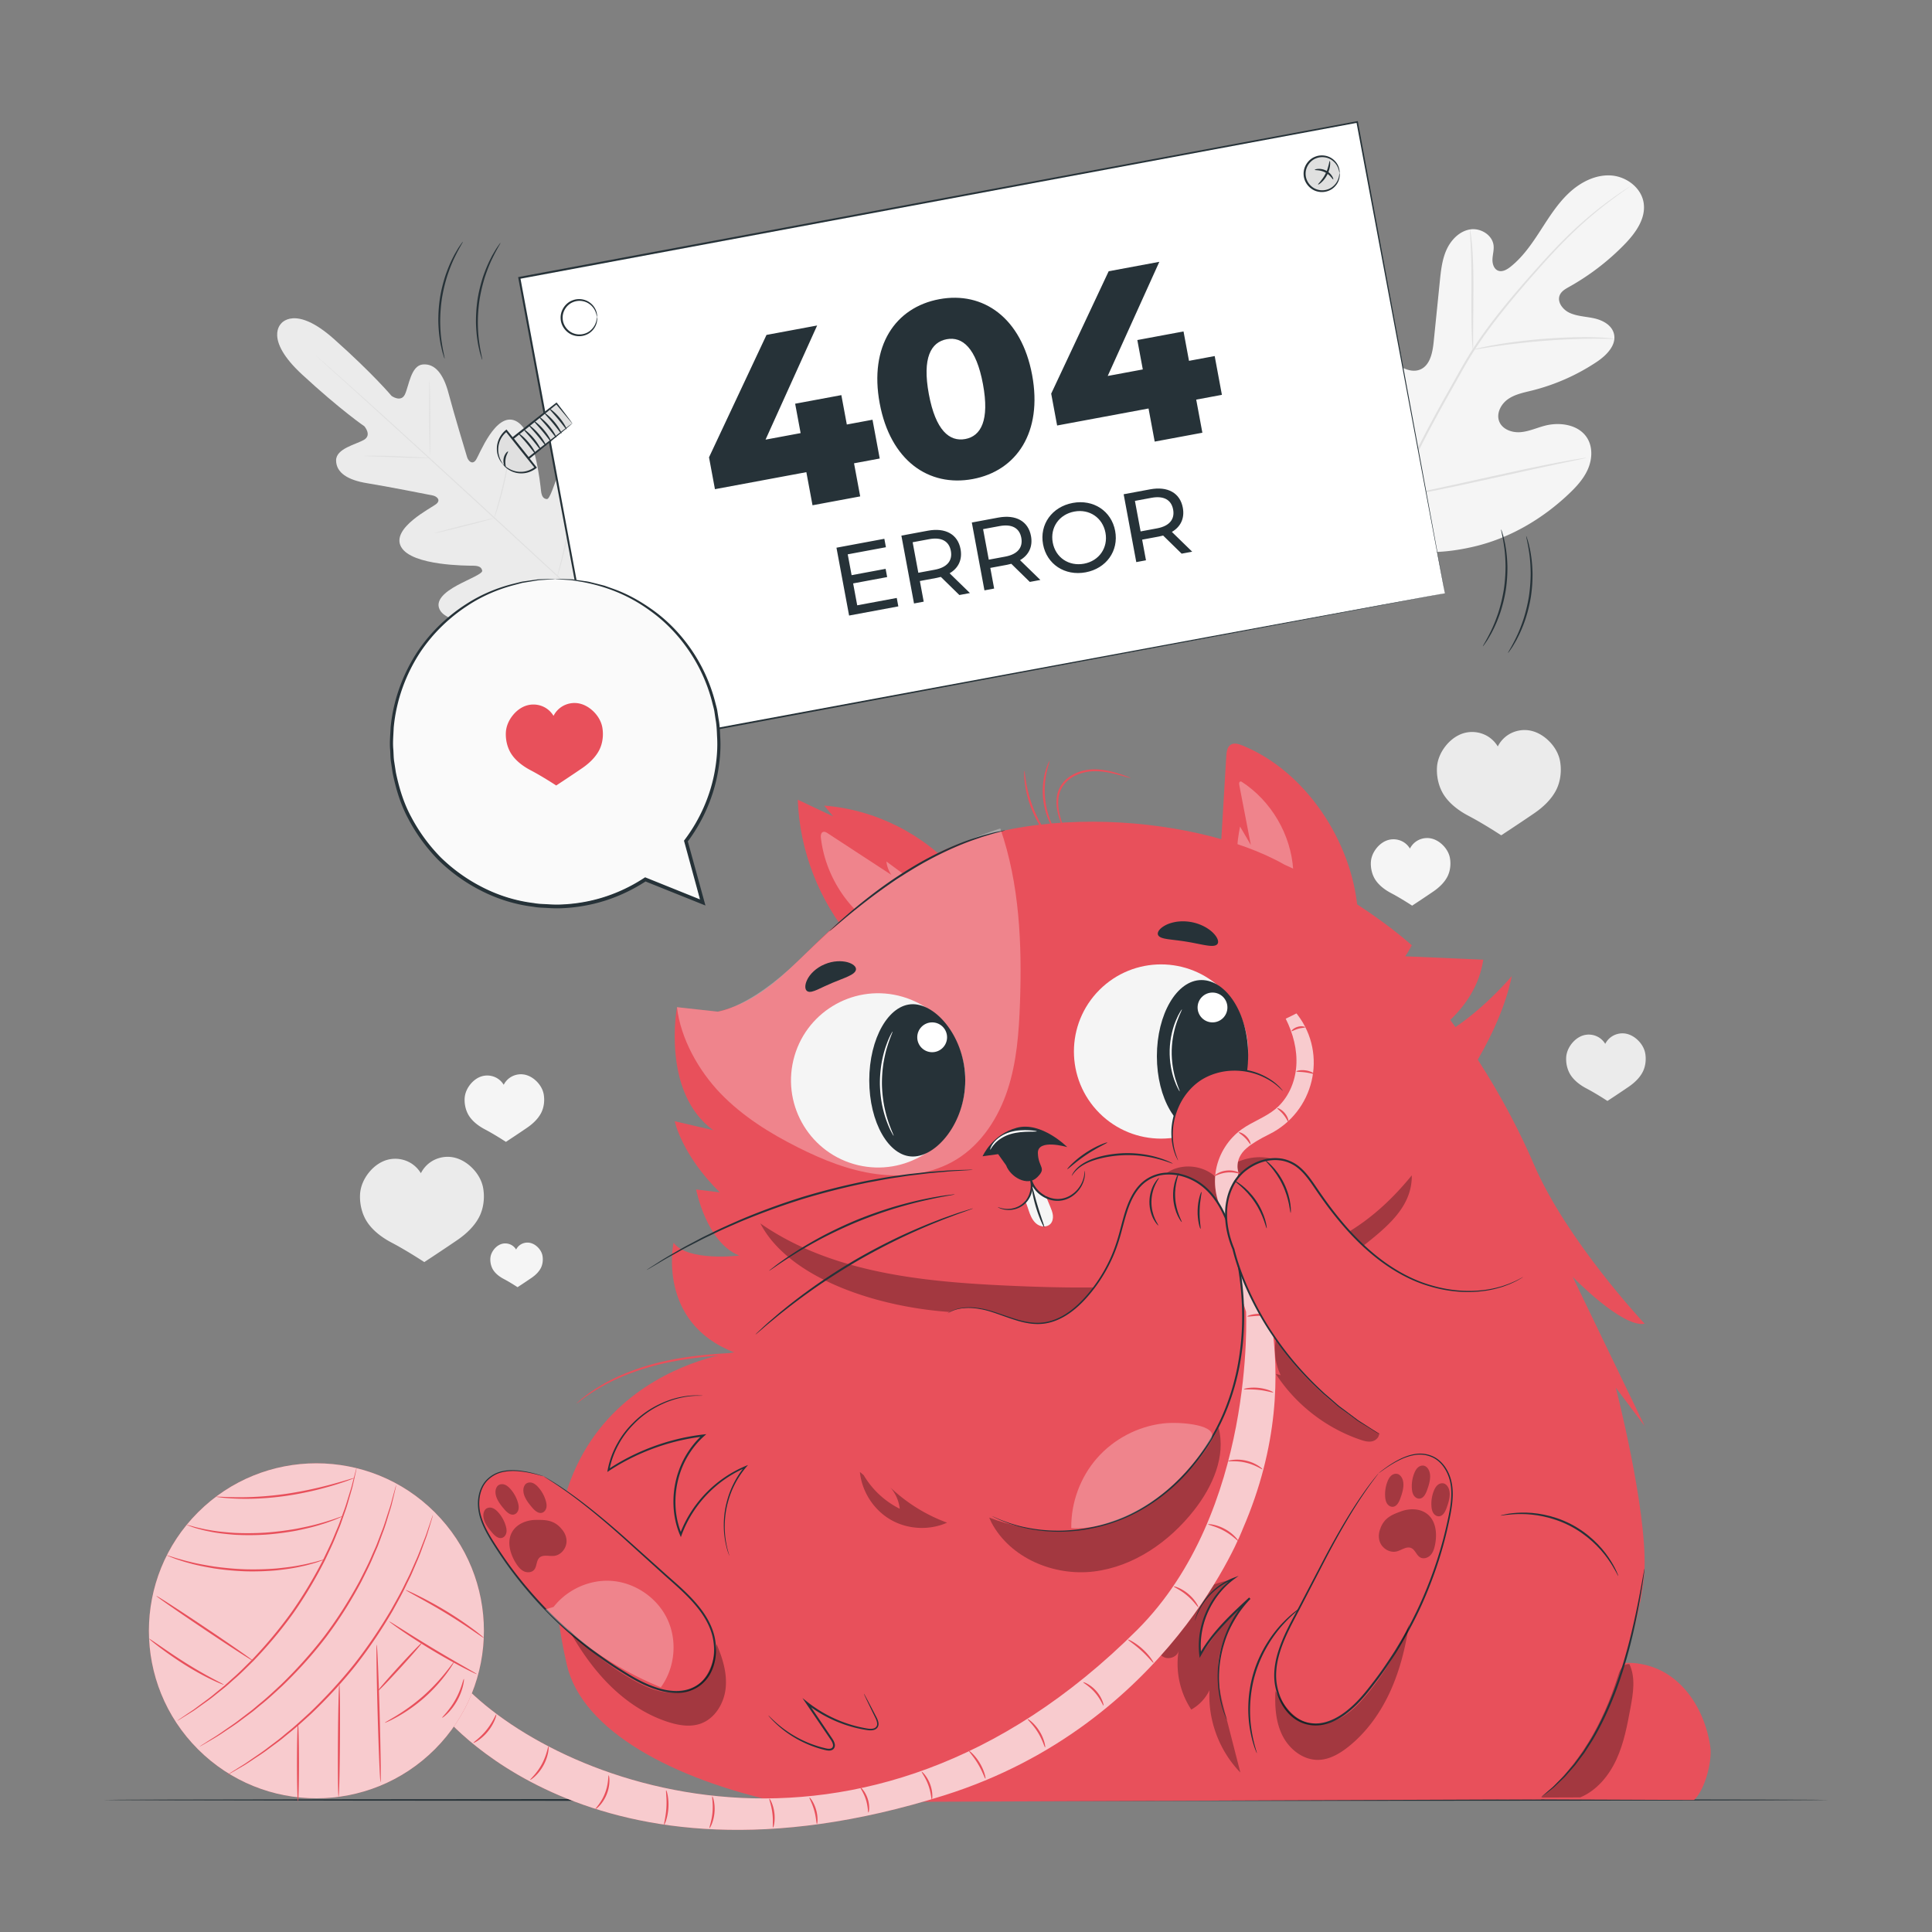 <svg xmlns="http://www.w3.org/2000/svg" xml:space="preserve" style="enable-background:new 0 0 500 500" viewBox="0 0 500 500"><rect x="0" y="0" width="500" height="500" fill="#808080" stroke="none"/><path d="M93.184 309.071c.111-2.021.973-3.959 2.23-5.546 1.231-1.555 2.884-2.821 4.794-3.357a7.847 7.847 0 0 1 6.09.824 7.806 7.806 0 0 1 2.625 2.636 7.784 7.784 0 0 1 2.146-2.618 7.847 7.847 0 0 1 5.95-1.538c1.959.307 3.75 1.369 5.156 2.767 1.435 1.427 2.52 3.25 2.869 5.244.437 2.498.113 5.279-1.062 7.526-1.241 2.372-3.357 4.354-5.565 5.869-3.712 2.547-8.609 5.751-8.609 5.751s-4.474-2.95-8.461-5.041c-2.371-1.244-4.706-2.962-6.219-5.171-1.433-2.091-2.082-4.814-1.944-7.346zM371.886 198.62c.111-2.021.973-3.959 2.23-5.546 1.231-1.555 2.884-2.821 4.794-3.357a7.843 7.843 0 0 1 6.09.825 7.806 7.806 0 0 1 2.625 2.636 7.784 7.784 0 0 1 2.146-2.618 7.848 7.848 0 0 1 5.951-1.538c1.959.307 3.75 1.369 5.156 2.767 1.435 1.427 2.52 3.25 2.869 5.244.437 2.498.113 5.279-1.062 7.526-1.241 2.372-3.357 4.354-5.565 5.869-3.712 2.547-8.609 5.751-8.609 5.751s-4.474-2.95-8.461-5.041c-2.371-1.244-4.706-2.962-6.219-5.171-1.434-2.091-2.083-4.815-1.945-7.347z" style="fill:#ebebeb"/><path d="M120.25 284.24c.071-1.298.625-2.543 1.432-3.562.791-.998 1.852-1.812 3.079-2.156a5.035 5.035 0 0 1 3.912.53 5.01 5.01 0 0 1 1.686 1.693 4.988 4.988 0 0 1 1.378-1.681 5.037 5.037 0 0 1 3.822-.988c1.258.197 2.409.879 3.312 1.777.922.917 1.618 2.087 1.842 3.368.28 1.604.073 3.39-.682 4.833-.797 1.524-2.156 2.796-3.574 3.769-2.384 1.636-5.529 3.694-5.529 3.694s-2.874-1.895-5.434-3.238c-1.523-.799-3.022-1.902-3.994-3.321-.922-1.343-1.339-3.092-1.25-4.718zM354.783 223.105c.071-1.298.625-2.543 1.432-3.562.791-.998 1.852-1.812 3.079-2.156a5.04 5.04 0 0 1 3.912.529 5.01 5.01 0 0 1 1.686 1.693 4.998 4.998 0 0 1 1.378-1.681 5.037 5.037 0 0 1 3.822-.988c1.258.197 2.409.879 3.312 1.777.922.917 1.619 2.087 1.842 3.368.28 1.604.073 3.39-.682 4.833-.797 1.524-2.156 2.796-3.574 3.769-2.384 1.636-5.529 3.694-5.529 3.694s-2.874-1.895-5.434-3.238c-1.523-.799-3.022-1.902-3.994-3.321-.923-1.342-1.34-3.091-1.25-4.717z" style="fill:#f5f5f5"/><path d="M405.327 273.65c.071-1.298.625-2.543 1.432-3.562.791-.998 1.852-1.812 3.079-2.156a5.035 5.035 0 0 1 3.912.53 5.01 5.01 0 0 1 1.686 1.693 4.998 4.998 0 0 1 1.378-1.681 5.037 5.037 0 0 1 3.822-.988c1.258.197 2.409.879 3.312 1.777.922.917 1.618 2.087 1.842 3.368.28 1.604.073 3.391-.682 4.833-.797 1.524-2.156 2.796-3.574 3.769-2.384 1.636-5.529 3.694-5.529 3.694s-2.873-1.895-5.434-3.238c-1.523-.799-3.022-1.902-3.994-3.321-.922-1.343-1.339-3.092-1.25-4.718z" style="fill:#ebebeb"/><path d="M126.902 325.685c.047-.856.412-1.677.945-2.349.522-.659 1.222-1.195 2.031-1.422a3.322 3.322 0 0 1 2.58.349 3.31 3.31 0 0 1 1.112 1.117c.218-.43.528-.813.909-1.109a3.321 3.321 0 0 1 2.521-.651c.83.13 1.589.58 2.184 1.172.608.605 1.068 1.377 1.215 2.221.185 1.058.048 2.236-.45 3.188-.526 1.005-1.422 1.844-2.357 2.486-1.573 1.079-3.647 2.436-3.647 2.436s-1.895-1.25-3.584-2.136c-1.005-.527-1.994-1.255-2.635-2.191-.608-.885-.883-2.039-.824-3.111z" style="fill:#f5f5f5"/><path d="M72.785 83.719s-4.601 3.975 5.403 13.211c10.005 9.236 16.105 13.385 16.105 13.385s2.005 2.261-.068 3.492c-2.072 1.231-7.257 2.257-7.243 5.344.014 3.201 3.046 5.107 8.064 5.909 5.018.802 15.948 2.961 16.935 3.16.97.195 2.215 1.132.938 2.197-1.277 1.065-11.866 6.279-9.091 11.155 2.775 4.876 17.121 4.813 18.689 4.835 1.569.023 2.112.484 2.278 1.279.166.795-3.558 2.212-6.509 3.818-2.951 1.606-6.091 3.986-4.254 6.665 1.837 2.679 11.619 6.122 30.468 1.192l8.585-2.856 1.972-8.871c3.063-19.241-1.321-28.64-4.167-30.206-2.846-1.566-4.907 1.792-6.217 4.886-1.31 3.094-2.356 6.939-3.163 6.851-.807-.087-1.319-.583-1.495-2.142-.176-1.559-1.517-15.842-6.641-18.127-5.124-2.284-9.277 8.764-10.212 10.139-.935 1.375-1.989.227-2.278-.719-.295-.963-3.513-11.629-4.802-16.545-1.289-4.916-3.482-7.747-6.669-7.447-3.073.288-3.587 5.549-4.609 7.731-1.023 2.183-3.469.409-3.469.409s-4.726-5.666-14.897-14.719c-10.171-9.053-13.739-3.942-13.739-3.942" style="fill:#ebebeb"/><path d="M154.262 158.339c-7.443-6.678-20.473-18.769-31.714-29.092-11.237-10.319-21.42-19.653-28.828-26.368l-8.782-7.943-2.387-2.162-.616-.567c-.138-.129-.203-.201-.203-.201s.078.057.223.179l.634.547 2.422 2.122c2.101 1.845 5.122 4.537 8.843 7.878 7.443 6.678 17.648 15.989 28.885 26.308 11.241 10.323 24.249 22.437 31.658 29.152" style="fill:#e0e0e0"/><path d="M94.294 118.008c0-.019.232-.037.653-.053.42-.018 1.029-.026 1.78-.029 1.503-.003 3.58.046 5.87.141l5.863.266 1.776.069c.42.014.652.032.652.051 0 .019-.232.039-.652.059-.421.017-1.029.025-1.781.02-1.504-.012-3.579-.088-5.869-.184l-5.862-.224-1.777-.06c-.421-.018-.653-.037-.653-.056zM111.267 117.697c-.078 0-.165-4.285-.196-9.571-.031-5.287.008-9.573.085-9.573.077 0 .165 4.284.196 9.572.031 5.285-.007 9.571-.085 9.572zM127.812 134.325c-.018-.006.036-.238.151-.651l.498-1.746c.418-1.475.986-3.513 1.531-5.786.55-2.272.976-4.345 1.273-5.849l.353-1.781c.086-.42.142-.651.161-.648.019.003-.001.24-.053.666-.053.426-.14 1.041-.266 1.798a81.523 81.523 0 0 1-1.195 5.88 82.604 82.604 0 0 1-1.614 5.777c-.237.73-.435 1.319-.584 1.722-.147.404-.237.624-.255.618zM112.521 137.985c-.005-.019.203-.09.583-.204l1.616-.455c1.368-.372 3.261-.868 5.357-1.398a330.13 330.13 0 0 1 5.379-1.318l1.638-.368c.388-.081.605-.117.61-.098.005.019-.203.09-.583.204l-1.616.455c-1.368.372-3.262.868-5.358 1.398-2.096.53-3.998.995-5.378 1.318l-1.638.368c-.388.081-.605.117-.61.098zM125.262 154.52c-.005-.019.262-.108.749-.254l2.069-.591c1.75-.487 4.172-1.141 6.852-1.846a535.884 535.884 0 0 1 6.874-1.767l2.092-.504c.495-.113.771-.167.776-.148.005.019-.262.108-.749.254l-2.069.591c-1.75.487-4.173 1.141-6.853 1.846-2.68.705-5.11 1.329-6.873 1.766l-2.091.504c-.496.115-.772.168-.777.149zM144.176 149.403c-.019-.005.043-.3.171-.829l.551-2.237c.463-1.889 1.093-4.5 1.706-7.402a228.524 228.524 0 0 0 1.45-7.457l.406-2.267c.098-.535.161-.83.181-.827.019.003-.008.303-.073.844-.065.54-.171 1.321-.318 2.283a132.012 132.012 0 0 1-1.371 7.483 133.63 133.63 0 0 1-1.789 7.393 76.295 76.295 0 0 1-.638 2.215c-.16.521-.258.806-.276.801z" style="fill:#e0e0e0"/><path d="M355.284 139.375c-13.332-11.626-14.588-30.675-12.206-47.42.397-2.795.408-5.786 2.008-8.104 1.6-2.317 4.895-3.664 7.279-2.211 1.978 1.205 2.624 3.726 3.574 5.856a16.501 16.501 0 0 0 5.902 6.993c1.686 1.119 3.835 1.924 5.704 1.142 2.564-1.074 3.209-4.387 3.493-7.179l1.584-15.611c.283-2.792.582-5.642 1.735-8.196 1.153-2.555 3.336-4.808 6.07-5.265 2.735-.457 5.852 1.427 6.118 4.218.111 1.162-.248 2.317-.295 3.483-.047 1.167.354 2.506 1.419 2.948 1.078.447 2.28-.224 3.202-.95 3.184-2.507 5.529-5.925 7.744-9.338 2.215-3.412 4.386-6.916 7.33-9.707 2.944-2.791 6.821-4.836 10.841-4.632 4.021.205 8.012 3.13 8.599 7.161.589 4.043-2.136 7.786-4.977 10.701a62.653 62.653 0 0 1-14.299 10.963c-.947.53-1.973 1.101-2.42 2.099-.807 1.795.757 3.832 2.527 4.641 2.005.917 4.285.944 6.433 1.435 2.148.491 4.401 1.704 5.003 3.849.836 2.975-1.872 5.707-4.43 7.412a53.675 53.675 0 0 1-16.772 7.413c-2.133.53-4.364.956-6.175 2.219-1.811 1.264-3.08 3.664-2.292 5.737.789 2.076 3.287 2.981 5.48 2.813 2.192-.167 4.243-1.127 6.375-1.679 3.99-1.034 8.913-.236 11.012 3.342 1.379 2.352 1.195 5.401.098 7.909-1.096 2.509-2.993 4.567-4.973 6.44-6.922 6.548-15.415 11.504-24.643 13.63-9.225 2.127-17.556 2.074-26.048-2.112" style="fill:#f5f5f5"/><path d="M360.758 129.307c3.388-8.215 7.848-16.911 12.825-25.847l3.71-6.603c1.223-2.164 2.435-4.311 3.75-6.337 2.614-4.064 5.437-7.773 8.226-11.209 2.789-3.439 5.561-6.6 8.174-9.537 2.621-2.933 5.115-5.62 7.493-7.973 4.743-4.724 9.011-8.075 12.035-10.255a92.566 92.566 0 0 1 3.53-2.446l.937-.607c.213-.134.324-.199.329-.192.005.008-.096.088-.299.236l-.908.649c-.801.567-1.981 1.404-3.471 2.523a105.372 105.372 0 0 0-11.897 10.354c-2.355 2.362-4.828 5.058-7.43 7.999-2.598 2.948-5.354 6.115-8.126 9.553-2.772 3.436-5.576 7.137-8.169 11.183-1.305 2.017-2.505 4.145-3.729 6.316l-3.706 6.6c-4.973 8.929-9.435 17.598-12.837 25.778" style="fill:#e0e0e0"/><path d="M381.192 90.517c-.035.002-.084-.432-.144-1.22a75.182 75.182 0 0 1-.164-3.339c-.095-2.82-.094-6.72-.076-11.019.018-4.302-.035-8.19-.173-11.001a157.646 157.646 0 0 0-.183-3.329c-.05-.786-.061-1.224-.025-1.228.035-.004.114.425.225 1.207.116.781.236 1.918.347 3.325.232 2.815.344 6.719.326 11.025l-.075 11.013v3.338c-.004.788-.022 1.226-.058 1.228z" style="fill:#e0e0e0"/><path d="M417.787 87.678c-.003.036-.52.04-1.449.017-.929-.017-2.274-.049-3.936-.036-3.324 0-7.915.162-12.973.562-5.059.409-9.621.974-12.908 1.478-1.647.24-2.973.471-3.892.624-.918.157-1.429.228-1.437.193-.007-.036.491-.173 1.398-.392a67.86 67.86 0 0 1 3.872-.789c3.282-.599 7.853-1.223 12.927-1.634 5.072-.4 9.684-.504 13.016-.41 1.667.034 3.014.122 3.942.203.931.084 1.442.148 1.44.184zM361.27 128.695c-.017.006-.085-.154-.199-.464l-.474-1.364c-.406-1.186-.949-2.918-1.591-5.066-1.288-4.296-2.88-10.286-4.547-16.92-1.669-6.636-3.203-12.633-4.399-16.95l-1.432-5.109-.382-1.393c-.082-.319-.117-.49-.1-.497.017-.005.085.155.199.465l.474 1.363c.406 1.186.949 2.918 1.591 5.066 1.288 4.296 2.88 10.286 4.548 16.923 1.668 6.634 3.203 12.63 4.398 16.948l1.432 5.108.382 1.393c.083.32.117.491.1.497z" style="fill:#e0e0e0"/><path d="M410.594 118.469c.003.018-.168.067-.494.144l-1.434.315-5.283 1.104c-4.461.934-10.607 2.293-17.396 3.805-6.791 1.513-12.956 2.817-17.437 3.658-2.24.421-4.057.744-5.316.941-.582.087-1.062.159-1.452.219-.333.044-.51.058-.512.041-.003-.018.168-.067.494-.145l1.434-.314 5.282-1.104c4.461-.933 10.607-2.293 17.398-3.805 6.789-1.512 12.953-2.816 17.434-3.657 2.241-.422 4.057-.744 5.317-.941l1.452-.219c.334-.046.51-.06.513-.042z" style="fill:#e0e0e0"/><path d="M473.367 465.825c0 .144-100.013.26-223.356.26-123.386 0-223.378-.117-223.378-.26s99.992-.26 223.378-.26c123.343-.001 223.356.116 223.356.26z" style="fill:#263238"/><path d="m315.698 223.457 1.661-27.778c.067-1.115.238-2.41 1.201-2.977.868-.511 1.97-.174 2.904.201 16.416 6.602 28.462 24.923 29.903 42.558" style="fill:#e8505b"/><g style="opacity:.3"><path d="M321.275 202.276c7.712 4.961 12.846 13.72 13.406 22.873.068 1.112.039 2.331-.666 3.194-.581.711-1.531 1.039-2.449 1.071-.918.031-1.823-.197-2.713-.424-2.219-.566-4.546-1.191-6.188-2.787-1.55-1.507-2.272-3.706-2.405-5.864s.266-4.309.663-6.434l2.796 4.781-2.989-15.487c-.054-.28-.099-.599.076-.823.176-.224.648-.147.623.136" style="fill:#fff"/></g><path d="M220.51 243.184c-8.543-10.054-13.577-23.033-14.047-36.218l9.148 4.312-2.295-2.784c13.214 1.009 25.933 7.433 34.588 17.468" style="fill:#e8505b"/><g style="opacity:.3"><path d="M225.577 239.135c-7.199-5.161-12.082-13.435-13.122-22.231-.072-.607-.022-1.391.554-1.596.402-.143.828.1 1.185.333l16.511 10.787a7.404 7.404 0 0 1-1.302-3.472l6.972 5.137c.49.361 1.019.785 1.106 1.388.094.652-.371 1.246-.855 1.693-2.3 2.123-5.769 2.891-8.75 1.935l3.026 2.61a7.881 7.881 0 0 1-6.106 1.049c-.221.98.235 2.077 1.085 2.611" style="fill:#fff"/></g><path d="M407.009 330.448s12.802 13.235 18.62 12.132c0 0-20.214-21.507-28.714-41.36-3.195-7.463-7.956-16.913-14.467-26.986 3.834-6.604 7.238-14.074 8.806-21.626 0 0-6.397 7.671-14.589 13.197-.445-.613-.891-1.227-1.349-1.841 3.857-3.681 7.545-8.84 8.559-15.602l-20.217-.871c.499-.69 1.066-1.613 1.714-2.847 0 0-12.759-11.77-33.035-20.917-23.245-13.229-74.984-17.597-100.198 3.918-22.564 13.158-28.621 29.984-46.4 34.168l-10.539-1.158s-4.099 21.994 9.368 31.834l-9.955-2.315s1.837 8.753 11.674 18.412l-6.132-.749s2.656 13.787 11.157 17.096c0 0-13.282 1.654-17.001-3.309 0 0-4.423 20.593 15.695 28.371 0 0-60.262 7.055-43.322 80.821 3.957 17.231 27.748 29.639 55.099 35.621l196.965-.769c12.007-3.914 26.326-43.675 26.857-59.668.531-15.993-7.438-46.875-7.438-46.875l7.463 9.926-18.621-38.603z" style="fill:#e8505b"/><path d="M181.843 361.189c-11.314-.68-22.422 8.114-24.357 19.283a56.39 56.39 0 0 1 24.533-8.964c-6.998 6.199-9.457 17.001-5.83 25.618 2.867-7.784 9.072-14.274 16.72-17.488-5.272 6.218-6.918 15.306-4.161 22.978" style="fill:#e8505b"/><path d="M188.748 402.617c-.009.003-.063-.133-.16-.404-.091-.272-.248-.671-.404-1.208a22.85 22.85 0 0 1-.822-4.814c-.118-2.113-.023-4.747.765-7.659a23.447 23.447 0 0 1 4.629-9.022l.228.311a30.508 30.508 0 0 0-9.472 6.416c-2.931 2.913-5.485 6.639-7.091 10.975l-.219.592-.245-.582c-2.384-5.659-2.288-12.849.729-19.04 1.295-2.626 3.053-4.98 5.161-6.869l.201.45c-9.502 1.099-17.949 4.608-24.439 8.894l-.438.289.093-.514c.459-2.528 1.366-4.843 2.504-6.873a22.908 22.908 0 0 1 3.987-5.249c2.91-2.978 6.18-4.728 8.94-5.779 2.792-1.033 5.136-1.322 6.717-1.401.792-.044 1.402.017 1.81.018l.463.021a.541.541 0 0 1 .156.019.553.553 0 0 1-.158.016l-.463.013c-.408.022-1.015-.017-1.8.049a23.314 23.314 0 0 0-6.632 1.508c-2.716 1.075-5.927 2.835-8.773 5.793a22.67 22.67 0 0 0-3.889 5.191c-1.106 2.001-1.983 4.275-2.421 6.75l-.344-.225c6.523-4.351 15.037-7.916 24.627-9.034l.807-.094-.606.544c-2.052 1.844-3.769 4.142-5.035 6.71-2.951 6.055-3.05 13.094-.737 18.618l-.464.01c1.644-4.409 4.251-8.185 7.238-11.128a30.72 30.72 0 0 1 9.64-6.456l.758-.319-.53.63a23.23 23.23 0 0 0-4.626 8.848c-.807 2.866-.933 5.469-.85 7.564a24.57 24.57 0 0 0 .711 4.796c.137.539.275.943.348 1.22.08.278.116.421.106.425z" style="fill:#263238"/><path d="M388.326 392.223c6.046-1.282 12.525-.418 18.024 2.404 5.499 2.822 9.978 7.582 12.462 13.242" style="fill:#e8505b"/><path d="M418.812 407.869c-.097.049-.869-1.902-2.826-4.607-1.93-2.695-5.225-6.079-9.754-8.403-4.53-2.325-9.201-3.029-12.516-3.026-3.339-.013-5.373.497-5.39.39-.007-.029.493-.178 1.418-.358.924-.182 2.281-.36 3.97-.4 3.357-.099 8.133.557 12.756 2.931 4.622 2.372 7.94 5.869 9.816 8.654.952 1.395 1.599 2.602 1.99 3.459.393.856.563 1.348.536 1.36z" style="fill:#263238"/><path d="M318.869 408.837c-7.262 1.144-16.501 6.648-19.879 13.178-.72 1.391-.056 1.582.004 3.147.061 1.565.904 3.181 2.357 3.767s3.421-.246 3.69-1.789c-.883 5.265.306 10.849 3.258 15.297a11.512 11.512 0 0 0 4.718-5.008c-.426 7.789 2.543 15.704 7.985 21.292l-3.539-13.813c-1.276-4.981-2.501-9.249-2.162-14.379.362-5.48 3.623-10.099 6.148-14.643-3.476 1.509-7.504 8.357-10.939 12.527-.502-7.288 2.571-14.369 8.086-19.364" style="opacity:.3"/><path d="M317.507 445.061c-.014.006-.108-.197-.275-.594-.153-.401-.441-.976-.685-1.765-.536-1.561-1.139-3.918-1.346-6.941a29.534 29.534 0 0 1 1.247-10.655c1.164-3.942 3.391-8.108 6.815-11.666l.35.361c-2.714 2.529-5.647 5.224-8.313 8.326-1.716 1.987-3.225 4.08-4.447 6.244l-.39.691-.089-.786c-.491-4.353.46-8.556 2.151-11.977 1.692-3.444 4.133-6.116 6.649-7.932l.181.34a16.323 16.323 0 0 0-5.365 3.294 16.905 16.905 0 0 0-3.038 3.701 17.696 17.696 0 0 0-1.344 2.732c-.24.656-.36 1.006-.381.999-.009-.003.009-.093.054-.268.048-.174.111-.435.221-.77.226-.665.598-1.642 1.264-2.805a16.667 16.667 0 0 1 3.014-3.818 16.46 16.46 0 0 1 5.441-3.432l1.336-.512-1.155.852c-2.448 1.806-4.818 4.441-6.456 7.823-1.638 3.36-2.549 7.472-2.063 11.711l-.479-.095c1.238-2.203 2.767-4.326 4.5-6.333 2.694-3.134 5.645-5.835 8.366-8.356l.35.361c-3.368 3.48-5.583 7.564-6.76 11.441a29.684 29.684 0 0 0-1.342 10.509c.161 2.992.709 5.339 1.191 6.907.217.793.478 1.374.604 1.785.141.407.207.622.194.628z" style="fill:#263238"/><path d="M198.862 443.964a28.711 28.711 0 0 0 14.808 8.736c.652.15 1.444.237 1.891-.261.576-.641.103-1.645-.38-2.359l-6.349-9.377a33.737 33.737 0 0 0 15.572 6.838c.942.15 2.119.154 2.598-.671.387-.666.084-1.505-.233-2.207a84.064 84.064 0 0 0-3.178-6.312" style="fill:#e8505b"/><path d="M223.59 438.35c.015-.008.121.165.31.503l.805 1.493 1.249 2.386.776 1.497c.273.522.572 1.114.631 1.836.023.359-.071.763-.318 1.077-.249.317-.627.512-1.007.595-.767.175-1.559.032-2.321-.103a32.56 32.56 0 0 1-4.875-1.232 33.752 33.752 0 0 1-10.169-5.494l.377-.349 1.105 1.63 3.543 5.242 1.681 2.495c.281.422.537.874.651 1.401.143.512-.046 1.211-.565 1.504-.511.297-1.056.24-1.519.165-.474-.089-.895-.22-1.336-.326a28.71 28.71 0 0 1-6.698-2.815 27.513 27.513 0 0 1-5.386-4.058 20.464 20.464 0 0 1-1.263-1.329c-.273-.318-.41-.49-.397-.502.013-.012.176.137.473.43.293.297.739.722 1.325 1.253a29.703 29.703 0 0 0 5.43 3.886 29.125 29.125 0 0 0 6.636 2.693c.831.178 1.808.573 2.484.194.317-.196.441-.58.338-.997-.091-.416-.319-.832-.584-1.222l-1.692-2.487-3.552-5.236-1.104-1.631-.944-1.394 1.32 1.045a33.95 33.95 0 0 0 9.997 5.456c1.655.576 3.272.979 4.798 1.264.764.148 1.498.279 2.16.137.67-.111 1.104-.663 1.054-1.276-.036-.608-.299-1.188-.565-1.718l-.738-1.508-1.169-2.417-.72-1.535c-.16-.355-.236-.544-.221-.553z" style="fill:#263238"/><path d="M223.528 381.785a22.598 22.598 0 0 0 9.324 8.685 10.057 10.057 0 0 0-2.443-5.542 42.597 42.597 0 0 0 14.694 9.139c-4.636 2.065-10.256 1.76-14.642-.793-4.386-2.553-7.426-7.289-7.921-12.34M196.773 316.612c7.939 15.273 33.619 22.812 53.756 23.133 6.223.099 14.975 4.694 21.162 4.099 13.833-1.33 25.055-8.79 38.921-9.972 8.624-.736 17.312-.962 25.839-2.448s8.143-2.466 14.916-7.855 14.116-10.733 14.004-19.388c-12.736 15.597-25.329 20.429-44.944 24.978-19.615 4.55-39.994 4.47-60.109 3.539-22.13-1.023-45.356-3.442-63.545-16.086" style="opacity:.3"/><path d="M265.093 199.49c.086-.004.165 1.126.467 2.918a34.064 34.064 0 0 0 1.903 6.815 34.096 34.096 0 0 0 3.309 6.256c1.014 1.509 1.734 2.382 1.669 2.438-.027.024-.234-.172-.586-.546-.356-.371-.833-.944-1.384-1.68-1.105-1.469-2.445-3.659-3.492-6.275-1.04-2.618-1.575-5.128-1.784-6.955-.106-.914-.155-1.657-.152-2.171-.002-.515.014-.799.05-.8zM271.623 196.959c.084.034-.314 1.021-.699 2.675a21.937 21.937 0 0 0-.492 6.575c.211 2.58.881 4.847 1.527 6.415.643 1.572 1.192 2.483 1.114 2.53-.03.019-.193-.192-.462-.593-.276-.397-.619-1.008-.99-1.789-.746-1.559-1.493-3.874-1.709-6.521-.206-2.647.165-5.051.655-6.708.242-.83.484-1.488.694-1.924.202-.44.329-.674.362-.66zM149.23 363.199c-.012-.014.125-.148.397-.392.277-.238.667-.612 1.217-1.035 1.075-.878 2.711-2.055 4.853-3.316 4.264-2.553 10.725-5.147 18.177-6.575 7.454-1.434 14.33-1.712 19.274-1.858a226.13 226.13 0 0 1 5.865-.082l1.595.014c.365.009.556.022.557.04 0 .018-.191.04-.554.064l-1.593.084-5.856.247c-4.936.239-11.784.577-19.188 2.001-7.401 1.419-13.816 3.933-18.094 6.383-2.148 1.21-3.805 2.334-4.913 3.158-1.11.822-1.708 1.301-1.737 1.267zM292.582 201.343c-.027.09-1.716-.487-4.492-1.16-1.388-.317-3.068-.629-4.937-.593-1.854.027-3.919.494-5.734 1.625-.898.57-1.672 1.284-2.252 2.094a7.207 7.207 0 0 0-1.127 2.623c-.373 1.812-.107 3.524.212 4.898.693 2.762 1.426 4.401 1.326 4.436-.031.012-.234-.384-.55-1.124-.309-.742-.758-1.822-1.133-3.223-.368-1.388-.692-3.151-.325-5.084a7.555 7.555 0 0 1 1.18-2.82c.616-.875 1.442-1.639 2.392-2.241 1.918-1.195 4.08-1.662 6.006-1.665 1.933-.01 3.64.349 5.032.715a38.32 38.32 0 0 1 3.25 1.033c.753.279 1.163.452 1.152.486zM442.611 451.945c-1.082-7.186-4.6-14.253-10.607-18.343s-14.66-4.567-20.381-.085l-23.741 32.108 50.535.207c2.823-2.61 4.767-10.087 4.194-13.887z" style="fill:#e8505b"/><path d="M408.974 465.16c4.267-1.783 7.419-5.609 9.353-9.811 1.934-4.201 2.795-8.802 3.639-13.349.701-3.775 1.368-7.845-.272-11.316-.784-.123-1.566.348-2.043.983-.477.635-.712 1.413-.952 2.171-3.907 12.343-9.941 22.948-19.784 31.358" style="opacity:.3"/><g style="opacity:.3"><path d="M258.881 214.408c4.986 14.407 5.625 29.951 5.086 45.187-.268 7.582-.833 15.247-3.203 22.455-2.37 7.207-6.726 13.996-13.18 17.983-6.106 3.772-13.649 4.754-20.764 3.816-7.116-.938-13.877-3.672-20.291-6.893-7.316-3.675-14.373-8.078-20.053-13.973-5.68-5.896-10.338-14.194-11.277-22.327l10.539 1.158s8.115-.866 20.726-13.064c13.772-13.321 16.283-14.954 26.606-21.889 12.724-8.549 25.811-12.453 25.811-12.453z" style="fill:#fff"/></g><path d="M302.444 303.233c3.909-2.316 9.37-1.573 12.518 1.703 3.137-4.232 8.898-6.327 14.021-5.101-3.053 1.385-6.151 2.827-8.621 5.095-2.469 2.268-4.254 5.53-3.937 8.868a47.627 47.627 0 0 0-10.551-8.512c-1.62-.961-3.756-1.806-5.273-.69" style="opacity:.3"/><path d="M336.877 415.887c-5.749 4.134-10.094 10.186-12.172 16.955s-1.877 14.217.563 20.864" style="fill:#e8505b"/><path d="M325.268 453.706c-.017.006-.082-.128-.19-.391-.102-.264-.273-.648-.436-1.162-.355-1.018-.781-2.526-1.117-4.429-.689-3.783-.813-9.281.93-14.958 1.742-5.68 4.93-10.161 7.622-12.906 1.346-1.387 2.545-2.396 3.41-3.039.423-.334.78-.556 1.013-.717.237-.157.366-.231.376-.217.025.034-.443.403-1.262 1.092a35.92 35.92 0 0 0-3.268 3.133c-2.595 2.781-5.679 7.222-7.393 12.807-1.714 5.583-1.653 10.988-1.065 14.746.286 1.889.654 3.398.947 4.428.293 1.031.473 1.598.433 1.613z" style="fill:#263238"/><path d="M356.773 381.273c4.085-3.143 9.365-6.445 14.022-4.237 2.637 1.25 4.265 4.069 4.771 6.943.506 2.874.047 5.825-.531 8.685-3.329 16.465-10.695 32.098-21.271 45.148-3.853 4.755-9.331 9.58-15.309 8.268-5.586-1.226-8.752-7.605-8.428-13.316.324-5.71 3.217-10.906 5.885-15.965 6.337-12.015 12.499-25.16 20.861-35.526" style="fill:#e8505b"/><path d="M356.773 381.273s-.081.133-.261.377l-.805 1.073a100.05 100.05 0 0 0-2.988 4.201c-2.522 3.699-5.852 9.265-9.563 16.361l-6.019 11.639c-2.117 4.197-4.787 8.536-6.174 13.622-.664 2.531-.974 5.259-.41 7.938.54 2.658 1.794 5.303 3.886 7.2 1.041.941 2.297 1.663 3.672 2.032a9.298 9.298 0 0 0 4.267.116c2.865-.586 5.425-2.33 7.638-4.366 2.242-2.045 4.07-4.454 5.874-6.812 1.795-2.367 3.422-4.801 4.975-7.221 3.027-4.888 5.618-9.813 7.669-14.685 2.066-4.864 3.689-9.631 4.898-14.173a122.31 122.31 0 0 0 1.539-6.625c.418-2.136.706-4.216.606-6.197-.117-3.934-2.173-7.5-5.111-8.691a7.724 7.724 0 0 0-4.27-.508c-1.333.203-2.505.635-3.52 1.088-2.022.943-3.46 1.937-4.428 2.602l-1.094.775c-.246.175-.381.254-.381.254s.113-.108.348-.297c.234-.192.591-.466 1.065-.818.952-.695 2.374-1.72 4.405-2.701 1.02-.472 2.204-.926 3.568-1.149a7.962 7.962 0 0 1 4.422.486c1.515.602 2.857 1.844 3.788 3.42.942 1.576 1.481 3.498 1.576 5.521.114 2.027-.169 4.141-.579 6.292-.425 2.15-.928 4.373-1.517 6.66-1.197 4.566-2.811 9.359-4.874 14.251-2.048 4.899-4.642 9.852-7.678 14.768-1.557 2.434-3.19 4.882-4.993 7.261-1.807 2.366-3.65 4.798-5.935 6.883-2.254 2.071-4.878 3.874-7.889 4.491a9.81 9.81 0 0 1-4.503-.127c-1.458-.392-2.787-1.16-3.879-2.15-2.194-1.997-3.478-4.736-4.032-7.482-.578-2.774-.249-5.589.434-8.159 1.429-5.179 4.128-9.518 6.254-13.698l6.076-11.612c3.757-7.081 7.144-12.632 9.722-16.303a79.219 79.219 0 0 1 3.072-4.15l.847-1.042c.193-.234.302-.345.302-.345z" style="fill:#263238"/><path d="m357.266 395.529-.028.047c1.003-2.82 3.131-3.631 5.418-4.458 2.287-.827 5.066-.736 6.903.858 2.125 1.844 2.387 5.079 1.824 7.835-.195.955-.491 1.933-1.156 2.646-.665.713-1.79 1.077-2.648.613-1.009-.547-1.312-1.985-2.365-2.441-1.209-.524-2.468.55-3.745.874-1.724.438-3.628-.678-4.308-2.322-.48-1.161-.387-2.489.105-3.652zM361.634 381.447c1.007.296 1.561 1.465 1.571 2.717.01 1.252-.387 2.469-.811 3.647-.352.977-.946 2.113-1.984 2.149-.593.021-1.145-.366-1.459-.869-.314-.503-.423-1.107-.468-1.698a9.038 9.038 0 0 1 .613-4.011c.257-.644.61-1.284 1.187-1.669.576-.385 1.421-.439 1.926.036M373.611 383.906c1.007.296 1.561 1.465 1.571 2.717.01 1.252-.387 2.469-.811 3.647-.352.977-.946 2.113-1.984 2.149-.593.021-1.145-.366-1.459-.87-.314-.503-.423-1.107-.468-1.698a9.038 9.038 0 0 1 .613-4.011c.257-.644.61-1.284 1.186-1.669.576-.386 1.421-.439 1.926.036M368.547 379.331c1.007.296 1.561 1.465 1.571 2.717.01 1.252-.387 2.469-.811 3.647-.352.977-.946 2.113-1.984 2.149-.593.021-1.145-.366-1.459-.869-.314-.503-.423-1.107-.468-1.698a9.038 9.038 0 0 1 .613-4.011c.257-.644.61-1.284 1.187-1.669.576-.385 1.421-.439 1.926.036M364.672 420.205c-.897 6.03-2.359 12.014-4.893 17.559s-6.176 10.651-10.973 14.414c-2.201 1.727-4.773 3.204-7.569 3.275-3.951.101-7.548-2.731-9.326-6.26s-2.029-7.631-1.819-11.577c1.913 3.194 4.061 6.595 7.521 7.969 2.989 1.187 6.47.579 9.289-.969 2.82-1.548 5.076-3.942 7.113-6.431a71.862 71.862 0 0 0 10.458-17.267" style="opacity:.3"/><path d="M140.703 382.068c-4.927-1.512-11.03-2.754-14.618.946-2.031 2.095-2.568 5.306-2.035 8.175.534 2.869 1.998 5.472 3.542 7.948 8.889 14.254 21.266 26.314 35.745 34.83 5.276 3.103 12.097 5.702 17.236 2.378 4.802-3.106 5.531-10.19 3.227-15.425-2.305-5.234-6.835-9.087-11.107-12.89-10.147-9.033-20.525-19.184-31.99-25.962" style="fill:#e8505b"/><path d="M140.703 382.068s.141.065.404.216l1.158.679a79.04 79.04 0 0 1 4.331 2.81c3.701 2.535 8.818 6.547 14.819 11.862l9.76 8.746c3.457 3.169 7.505 6.288 10.659 10.637 1.54 2.168 2.834 4.689 3.266 7.489.443 2.765.201 5.78-1.154 8.42-.676 1.309-1.651 2.495-2.879 3.373a9.8 9.8 0 0 1-4.173 1.697c-3.036.477-6.126-.292-8.963-1.441-2.87-1.152-5.449-2.785-7.971-4.367-2.522-1.597-4.91-3.317-7.221-5.051-4.566-3.54-8.732-7.269-12.367-11.14-3.647-3.858-6.838-7.781-9.56-11.638a120.114 120.114 0 0 1-3.754-5.706c-1.138-1.871-2.144-3.751-2.747-5.69-.62-1.928-.789-3.916-.459-5.723.32-1.803 1.141-3.435 2.349-4.53a7.963 7.963 0 0 1 3.971-2.005c1.356-.269 2.623-.259 3.744-.174 2.246.207 3.937.669 5.072.986.567.164.997.296 1.284.393.288.096.431.157.431.157s-.154-.027-.446-.105l-1.296-.343c-1.141-.284-2.835-.711-5.06-.885-1.109-.068-2.358-.062-3.678.215a7.714 7.714 0 0 0-3.821 1.972c-2.334 2.146-3.01 6.206-1.74 9.931.6 1.891 1.599 3.738 2.739 5.591a122.688 122.688 0 0 0 3.763 5.665c2.725 3.83 5.915 7.726 9.555 11.558 3.628 3.844 7.781 7.548 12.329 11.066 2.302 1.722 4.679 3.432 7.19 5.02 2.515 1.576 5.072 3.191 7.888 4.321 2.786 1.131 5.795 1.868 8.684 1.412a9.288 9.288 0 0 0 3.955-1.604c1.158-.827 2.081-1.944 2.727-3.19 1.294-2.51 1.542-5.427 1.116-8.105-.411-2.707-1.657-5.153-3.166-7.291-3.081-4.277-7.102-7.406-10.556-10.594l-9.716-8.791c-5.964-5.345-11.033-9.39-14.691-11.971a99.882 99.882 0 0 0-4.27-2.887l-1.13-.723c-.253-.166-.376-.262-.376-.262z" style="fill:#263238"/><path d="m145.238 395.593.043.034c-1.928-2.29-4.205-2.303-6.637-2.276-2.432.027-5.003 1.086-6.164 3.223-1.344 2.471-.456 5.593 1.038 7.977.518.826 1.137 1.638 2.01 2.073.873.434 2.054.382 2.694-.354.753-.866.533-2.319 1.359-3.115.949-.914 2.504-.35 3.814-.494 1.768-.194 3.16-1.907 3.221-3.684.042-1.256-.51-2.467-1.378-3.384zM136.212 383.935c-.84.631-.949 1.919-.519 3.095.43 1.176 1.227 2.177 2.038 3.131.672.792 1.626 1.647 2.611 1.318.562-.188.944-.744 1.062-1.326.117-.581.008-1.185-.157-1.755a9.038 9.038 0 0 0-1.98-3.542c-.466-.513-1.021-.989-1.696-1.148-.675-.159-1.485.087-1.791.709M125.856 390.435c-.84.631-.949 1.919-.519 3.095.429 1.176 1.227 2.177 2.038 3.131.672.792 1.626 1.647 2.611 1.318.562-.188.944-.744 1.062-1.326.117-.581.008-1.185-.157-1.754a9.038 9.038 0 0 0-1.98-3.542c-.466-.513-1.021-.989-1.696-1.148-.675-.159-1.484.087-1.791.709M128.996 384.376c-.84.631-.948 1.919-.519 3.095.429 1.176 1.227 2.177 2.038 3.131.672.792 1.626 1.647 2.611 1.317.562-.188.944-.744 1.062-1.326.117-.581.008-1.185-.157-1.754a9.038 9.038 0 0 0-1.98-3.542c-.466-.513-1.021-.989-1.696-1.148-.675-.159-1.485.087-1.791.709M146.95 421.3c2.953 5.333 6.42 10.425 10.736 14.731 4.316 4.305 9.518 7.811 15.329 9.654 2.667.846 5.593 1.328 8.237.414 3.735-1.29 6.112-5.203 6.541-9.132.429-3.928-.775-7.858-2.354-11.481-.672 3.662-1.492 7.6-4.251 10.1-2.384 2.16-5.856 2.809-9.04 2.348-3.183-.462-6.135-1.913-8.916-3.53a71.896 71.896 0 0 1-15.847-12.507" style="opacity:.3"/><g style="opacity:.3"><path d="m143.282 415.867-.867 1.22c3.327-5.201 9.597-8.368 15.758-7.96 6.16.408 11.958 4.376 14.569 9.97 2.611 5.595 1.929 12.587-1.714 17.571a88.658 88.658 0 0 1-29.896-20.145" style="fill:#fff"/></g><path d="M425.603 405.999c.018.003-.002.235-.056.674l-.26 1.919c-.231 1.666-.62 4.07-1.169 7.028-1.12 5.903-2.876 14.074-6.164 22.676-1.666 4.288-3.558 8.255-5.582 11.695-.512.855-1.059 1.661-1.565 2.459l-.758 1.173-.811 1.083-1.542 2.052c-.53.63-1.062 1.216-1.557 1.784-.509.556-.95 1.127-1.447 1.591l-1.386 1.327-1.208 1.151-1.099.872-1.53 1.191c-.353.267-.543.401-.554.386-.011-.014.159-.176.49-.469l1.464-1.263 1.064-.902 1.172-1.176 1.349-1.347c.485-.469.913-1.045 1.41-1.604l1.52-1.792 1.506-2.055.794-1.082.741-1.171c.496-.796 1.033-1.599 1.535-2.452 1.986-3.428 3.853-7.375 5.509-11.639 3.27-8.554 5.078-16.684 6.289-22.559a296.896 296.896 0 0 0 1.33-6.99l.356-1.903c.087-.433.142-.66.159-.657zM195.536 345.343c-.012-.013.147-.179.462-.481l1.394-1.306a61.097 61.097 0 0 1 2.256-2.012c.896-.766 1.899-1.659 3.063-2.58 2.289-1.889 5.103-4.031 8.307-6.299a159.22 159.22 0 0 1 10.757-6.878 159.192 159.192 0 0 1 11.319-5.914c3.561-1.652 6.819-3.028 9.597-4.075 1.378-.552 2.651-.978 3.761-1.374a61.458 61.458 0 0 1 2.867-.957l1.826-.56c.419-.122.642-.178.647-.161.005.017-.206.107-.615.261l-1.794.652c-.782.273-1.737.612-2.834 1.039-1.098.422-2.36.871-3.726 1.443-2.754 1.088-5.987 2.495-9.526 4.166a172.918 172.918 0 0 0-11.263 5.931 172.556 172.556 0 0 0-10.743 6.821c-3.209 2.239-6.038 4.344-8.351 6.192-1.176.901-2.193 1.772-3.105 2.515a82.357 82.357 0 0 0-2.31 1.942l-1.458 1.232c-.335.277-.518.417-.531.403zM167.389 328.642c-.005-.008.057-.056.182-.143l.563-.376 2.193-1.402a69.77 69.77 0 0 1 3.524-2.132c1.394-.796 2.959-1.746 4.758-2.669l2.804-1.486c.977-.513 2.02-.994 3.087-1.52 2.124-1.072 4.458-2.076 6.902-3.162a177.152 177.152 0 0 1 16.328-5.99 176.899 176.899 0 0 1 16.879-4.211c2.632-.474 5.128-.953 7.487-1.258 1.178-.163 2.311-.351 3.408-.475l3.155-.344c2.007-.247 3.835-.339 5.436-.463 1.6-.133 2.982-.187 4.113-.215l2.601-.07.677-.005c.152.002.231.007.231.016 0 .009-.077.022-.229.037l-.675.057-2.595.168a83.16 83.16 0 0 0-4.101.302c-1.596.151-3.418.269-5.418.538l-3.144.377c-1.093.134-2.222.332-3.395.504-2.35.323-4.837.817-7.459 1.302a186.036 186.036 0 0 0-16.818 4.238 186.078 186.078 0 0 0-16.293 5.934c-2.442 1.071-4.776 2.058-6.903 3.11-1.067.516-2.112.987-3.092 1.489l-2.813 1.453c-1.806.9-3.38 1.825-4.786 2.596a84.263 84.263 0 0 0-3.564 2.052l-2.242 1.318-.59.332c-.134.072-.206.105-.211.098zM286.559 295.682c.061.147-2.52 1.237-5.367 3.148-2.86 1.894-4.859 3.857-4.971 3.744-.099-.082 1.766-2.245 4.682-4.177 2.904-1.948 5.619-2.838 5.656-2.715zM303.48 301.113c-.038.092-1.476-.574-3.932-1.197a30.304 30.304 0 0 0-9.789-.893c-3.837.288-7.291 1.207-9.438 2.505-2.187 1.291-2.864 2.83-2.945 2.758-.022-.01.11-.391.518-.99.414-.589 1.137-1.381 2.232-2.081 2.183-1.428 5.692-2.418 9.595-2.712 3.921-.294 7.478.313 9.924 1.058 1.231.359 2.194.748 2.85 1.034.65.303 1 .485.985.518z" style="fill:#263238"/><path d="m270.623 309.451 1.165 2.798c.308.741.62 1.494.702 2.292.081.798-.1 1.661-.662 2.233-.825.839-2.266.802-3.261.172-.995-.63-1.612-1.712-2.037-2.81-.425-1.098-.699-2.256-1.215-3.314 0 0 2.123-1.72 1.64-4.753 0 .001 1.074 3.198 3.668 3.382z" style="fill:#f5f5f5"/><path d="M254.289 299.246s2.518-5.712 8.892-7.393 13.022 5.015 13.022 5.015-7.718-2.265-7.601 1.562c.117 3.827 2.376 3.743-.183 6.258-2.559 2.514-6.949-.131-8.035-3.095l-2.064-2.902-4.031.555z" style="fill:#263238"/><path d="M280.709 303.025c.018-.001.036.122.055.359.03.238.016.589-.027 1.042-.114.892-.484 2.214-1.495 3.515-.989 1.27-2.668 2.586-4.888 2.802-2.189.241-4.671-.725-6.331-2.634a7.163 7.163 0 0 1-1.572-3.074l.492-.138c.675 2.048.181 4.181-.832 5.638-1.018 1.501-2.563 2.247-3.836 2.489a6.152 6.152 0 0 1-3.038-.152 4.09 4.09 0 0 1-.757-.312c-.164-.089-.245-.142-.238-.157.018-.038.367.133 1.043.295.67.156 1.699.284 2.92 0 1.204-.275 2.618-1.007 3.535-2.413.919-1.369 1.346-3.361.718-5.223l.492-.138a6.726 6.726 0 0 0 1.466 2.843c1.549 1.782 3.868 2.698 5.892 2.497 2.053-.17 3.666-1.37 4.646-2.555a7.548 7.548 0 0 0 1.582-3.317c.157-.866.119-1.366.173-1.367z" style="fill:#263238"/><path d="M268.349 292.79c-.005.077-.787.067-2.039.086-1.247.027-2.986.089-4.791.624-1.801.536-3.234 1.538-4.055 2.444-.837.904-1.13 1.641-1.213 1.602-.05-.011.124-.821.934-1.842.792-1.021 2.285-2.139 4.184-2.703 1.894-.56 3.688-.56 4.947-.493 1.267.075 2.038.215 2.033.282z" style="fill:#fff"/><path d="M270.269 317.637c-.123.057-1.263-2.209-2.16-5.196-.906-2.986-1.21-5.504-1.076-5.524.149-.027.678 2.423 1.574 5.374.886 2.951 1.801 5.285 1.662 5.346zM199.072 328.854c-.011-.014.127-.136.4-.355l1.21-.936c1.051-.813 2.625-1.921 4.613-3.223 1.984-1.31 4.419-2.76 7.183-4.258a108.946 108.946 0 0 1 9.247-4.37 109.116 109.116 0 0 1 9.646-3.405c3.019-.882 5.769-1.565 8.1-2.032 2.329-.475 4.226-.796 5.545-.958l1.518-.187c.348-.037.531-.048.534-.03.003.018-.176.063-.519.134l-1.501.283c-1.307.223-3.189.598-5.499 1.118-2.313.51-5.042 1.228-8.039 2.131-2.989.93-6.242 2.062-9.587 3.427a119.428 119.428 0 0 0-9.22 4.312c-2.764 1.468-5.208 2.879-7.21 4.144-2.007 1.257-3.608 2.316-4.693 3.077l-1.266.856c-.292.193-.451.287-.462.272z" style="fill:#263238"/><circle cx="227.259" cy="279.595" r="22.547" style="fill:#f5f5f5" transform="rotate(-76.585 227.262 279.6)"/><path d="M249.806 279.595c0 10.886-7.344 19.711-13.57 19.711s-11.273-8.825-11.273-19.711 5.047-19.711 11.273-19.711c6.225 0 13.57 8.825 13.57 19.711z" style="fill:#263238"/><circle cx="241.242" cy="268.45" r="3.859" style="fill:#fff"/><path d="M231.261 293.925c-.032.017-.231-.32-.565-.947-.344-.621-.764-1.561-1.208-2.752-.453-1.188-.868-2.649-1.208-4.298a32.151 32.151 0 0 1-.561-5.441c-.01-1.945.171-3.793.449-5.453.305-1.655.691-3.125 1.119-4.322.419-1.199.82-2.148 1.151-2.776.321-.633.513-.974.545-.958.09.042-.605 1.448-1.346 3.848-.378 1.197-.721 2.654-.996 4.288a34.916 34.916 0 0 0-.401 5.368c.03 1.912.231 3.725.512 5.358.309 1.627.681 3.077 1.084 4.266.789 2.383 1.514 3.775 1.425 3.819z" style="fill:#fff"/><path d="M221.528 250.88c-.059.729-.897 1.293-2.035 1.813-1.143.537-2.591 1.028-4.064 1.664-1.484.617-2.761 1.255-3.857 1.75-1.091.479-2.03.803-2.652.415-.595-.365-.733-1.478-.038-2.93.67-1.438 2.293-3.115 4.527-4.035 2.224-.95 4.439-.935 5.905-.542 1.488.412 2.273 1.165 2.214 1.865z" style="fill:#263238"/><path d="m113.914 443.002 5.064-7.942c24.142 26.518 103.9 58.057 175.315-13.234 30.669-30.615 28.186-82.355 28.186-82.355l-6.099-19.158h6.099s17.684 32.611-.826 75.309c0 0-19.036 50.606-77.173 68.978-91.762 28.999-130.566-21.598-130.566-21.598z" style="fill:#e8505b"/><g style="opacity:.7"><path d="m113.914 443.002 5.064-7.942c24.142 26.518 103.9 58.057 175.315-13.234 30.669-30.615 28.186-82.355 28.186-82.355l-6.099-19.158h6.099s17.684 32.611-.826 75.309c0 0-19.036 50.606-77.173 68.978-91.762 28.999-130.566-21.598-130.566-21.598z" style="fill:#fff"/></g><circle cx="81.89" cy="422.053" r="43.35" style="fill:#e8505b" transform="rotate(-45.001 81.886 422.056)"/><g style="opacity:.7"><circle cx="81.89" cy="422.053" r="43.35" style="fill:#fff" transform="rotate(-45.001 81.886 422.056)"/></g><path d="M92.281 379.907c.018.004-.033.287-.146.825l-.519 2.345-.388 1.693c-.157.615-.361 1.274-.562 1.987-.424 1.42-.84 3.06-1.493 4.81l-.967 2.766c-.342.96-.775 1.929-1.181 2.949-.787 2.052-1.823 4.158-2.874 6.393-2.223 4.409-4.946 9.119-8.223 13.786-3.321 4.639-6.865 8.769-10.29 12.326-1.761 1.731-3.406 3.406-5.082 4.828-.828.721-1.599 1.45-2.392 2.091l-2.29 1.828c-1.435 1.195-2.844 2.131-4.044 3.001-.606.426-1.161.837-1.689 1.188l-1.469.926-2.041 1.266c-.469.284-.72.426-.73.411-.009-.015.223-.187.674-.5l1.985-1.346 1.44-.962c.519-.363 1.064-.784 1.66-1.22 1.18-.89 2.569-1.843 3.984-3.052l2.26-1.847c.783-.646 1.544-1.38 2.362-2.105 1.656-1.43 3.282-3.109 5.027-4.841 3.39-3.559 6.906-7.677 10.21-12.292 3.261-4.644 5.983-9.323 8.219-13.699 1.057-2.219 2.104-4.309 2.905-6.345.413-1.012.854-1.973 1.204-2.925l.995-2.744c.673-1.736 1.113-3.362 1.562-4.77.214-.707.432-1.361.602-1.97l.431-1.678.613-2.319c.144-.532.229-.808.247-.804zM102.533 384.332c.018.004-.041.303-.169.869l-.584 2.472-.435 1.784c-.167.65-.399 1.342-.622 2.094-.477 1.493-.928 3.225-1.654 5.062l-1.073 2.907c-.366 1.014-.855 2.025-1.302 3.096-.874 2.154-2.009 4.361-3.177 6.697-2.453 4.609-5.467 9.513-9.091 14.333-3.664 4.793-7.575 9.018-11.336 12.639-1.921 1.769-3.736 3.462-5.558 4.904-.904.728-1.739 1.479-2.61 2.114l-2.485 1.85c-1.56 1.212-3.087 2.144-4.38 3.028a49.827 49.827 0 0 1-3.406 2.133l-2.194 1.279c-.504.287-.773.431-.782.415-.009-.016.242-.189.729-.506l2.14-1.361a56.484 56.484 0 0 0 3.351-2.203c1.275-.905 2.783-1.855 4.323-3.082l2.457-1.87c.862-.64 1.687-1.396 2.581-2.129 1.803-1.451 3.599-3.148 5.503-4.919 3.726-3.624 7.607-7.837 11.253-12.606 3.606-4.797 6.616-9.668 9.082-14.243 1.175-2.318 2.319-4.509 3.206-6.646.454-1.063.951-2.066 1.325-3.072l1.101-2.884c.745-1.823 1.219-3.541 1.721-5.021.235-.745.481-1.431.662-2.076l.478-1.768.678-2.444c.158-.559.251-.85.268-.846zM112.033 392.118c.017.005-.06.302-.223.865l-.738 2.452-.546 1.769c-.214.642-.48 1.328-.748 2.071-.557 1.479-1.126 3.189-1.945 5.004l-1.228 2.872c-.433.996-.958 1.998-1.461 3.055-.981 2.127-2.221 4.301-3.486 6.609-2.649 4.548-5.836 9.393-9.587 14.176-3.794 4.752-7.778 8.968-11.596 12.592-1.956 1.762-3.787 3.468-5.632 4.912-.913.733-1.767 1.474-2.637 2.124l-2.513 1.855c-1.578 1.214-3.112 2.161-4.423 3.043-.661.432-1.268.848-1.843 1.204l-1.597.938-2.217 1.282c-.509.288-.781.432-.79.416-.009-.016.245-.19.737-.507l2.164-1.364 1.569-.974c.566-.368 1.163-.795 1.816-1.237 1.292-.902 2.807-1.868 4.366-3.097l2.485-1.876c.861-.656 1.706-1.403 2.609-2.14 1.826-1.453 3.639-3.164 5.578-4.929 3.784-3.628 7.74-7.835 11.517-12.566 3.735-4.762 6.919-9.577 9.58-14.093 1.271-2.292 2.52-4.45 3.514-6.56.51-1.048 1.042-2.042 1.483-3.031l1.255-2.849c.838-1.8 1.429-3.496 2.011-4.961.281-.736.559-1.416.787-2.051l.588-1.751.83-2.419c.193-.551.304-.839.321-.834zM123.369 433.246c-.017.032-.359-.11-.965-.395a73.696 73.696 0 0 1-2.534-1.268 155.29 155.29 0 0 1-8.146-4.583 155.703 155.703 0 0 1-7.865-5.052 73.748 73.748 0 0 1-2.307-1.644c-.535-.402-.821-.638-.801-.668.02-.03.345.15.915.5l2.396 1.505a404.513 404.513 0 0 0 7.931 4.913 409.355 409.355 0 0 0 8.054 4.706l2.452 1.412c.576.34.886.543.87.574zM125.204 423.875c-.046.061-1.138-.695-2.906-1.905a157.892 157.892 0 0 0-7.02-4.546c-2.794-1.693-5.382-3.127-7.257-4.166-1.876-1.036-3.035-1.686-3.001-1.753.016-.032.327.088.876.333.549.243 1.334.617 2.296 1.094 1.922.957 4.549 2.345 7.356 4.047a88.815 88.815 0 0 1 6.964 4.692 52.75 52.75 0 0 1 2.006 1.566c.462.383.708.609.686.638zM98.486 461.202c-.144.004-.483-7.946-.757-17.754-.274-9.812-.38-17.766-.236-17.77.144-.004.483 7.944.757 17.756.274 9.807.379 17.764.236 17.768z" style="fill:#e8505b"/><path d="M77.116 466.166c-.144 0-.26-4.446-.26-9.93 0-5.486.117-9.931.26-9.931.144 0 .26 4.445.26 9.931.001 5.484-.116 9.93-.26 9.93zM87.62 465.019c-.144-.001-.216-6.5-.162-14.514.054-8.017.215-14.513.359-14.512s.216 6.499.162 14.515c-.055 8.015-.216 14.512-.359 14.511zM65.461 429.794c-.08.119-5.738-3.536-12.636-8.163-6.9-4.629-12.427-8.477-12.347-8.596.08-.119 5.737 3.535 12.637 8.164 6.898 4.627 12.426 8.476 12.346 8.595zM57.907 435.993c-.015.033-.318-.07-.853-.284-.537-.211-1.3-.55-2.231-.992-1.863-.884-4.378-2.234-7.042-3.91a95.584 95.584 0 0 1-6.617-4.586c-1.641-1.245-2.616-2.065-2.575-2.121.045-.06 1.098.656 2.79 1.822 1.693 1.165 4.031 2.774 6.679 4.444a113.377 113.377 0 0 0 6.931 4.023c1.811.965 2.95 1.533 2.918 1.604zM83.934 403.596c.012.034-.531.241-1.526.588-.494.184-1.11.374-1.834.564-.72.204-1.541.434-2.466.618-1.834.442-4.06.758-6.536 1.034-2.482.22-5.224.332-8.1.253a72.963 72.963 0 0 1-8.07-.751c-2.457-.415-4.66-.855-6.471-1.379a35.81 35.81 0 0 1-2.435-.726 22.046 22.046 0 0 1-1.81-.634c-.982-.38-1.517-.606-1.504-.639.013-.034.572.128 1.57.448.496.169 1.11.353 1.829.547.715.204 1.528.443 2.442.648 1.811.476 4.007.875 6.45 1.261 2.451.337 5.161.604 8.015.705a76.94 76.94 0 0 0 8.04-.211c2.459-.248 4.674-.524 6.504-.917.923-.16 1.744-.364 2.467-.539a25.288 25.288 0 0 0 1.848-.476c1.01-.285 1.575-.427 1.587-.394zM88.722 392.375c.014.033-.51.275-1.473.686a22.76 22.76 0 0 1-1.778.688c-.698.257-1.496.54-2.396.8-1.782.578-3.956 1.089-6.381 1.586a73.445 73.445 0 0 1-7.988 1.028 68.07 68.07 0 0 1-8.057.026c-2.47-.2-4.691-.453-6.523-.857a26.549 26.549 0 0 1-2.461-.575c-.722-.182-1.337-.36-1.828-.546-.99-.343-1.529-.548-1.517-.582.012-.034.574.107 1.576.388.497.154 1.116.303 1.84.457.719.171 1.539.355 2.459.496 1.825.355 4.033.568 6.484.74a74.23 74.23 0 0 0 7.994-.067c2.831-.2 5.511-.564 7.935-.98 2.413-.468 4.581-.938 6.365-1.467a40.938 40.938 0 0 0 2.405-.722 30.977 30.977 0 0 0 1.8-.602c.98-.351 1.53-.53 1.544-.497zM91.685 382.501c.012.034-.46.228-1.324.551-.862.328-2.127.756-3.703 1.241a85.343 85.343 0 0 1-12.571 2.831c-4.993.72-9.571.859-12.869.724-1.649-.064-2.982-.164-3.897-.279-.917-.107-1.421-.183-1.417-.219.004-.036.514-.028 1.433.017.918.053 2.248.096 3.89.113 3.284.04 7.825-.156 12.786-.871 4.958-.722 9.377-1.791 12.543-2.669 1.584-.438 2.862-.812 3.742-1.08.881-.263 1.375-.393 1.387-.359zM109.198 425.15c.106.097-2.377 2.987-5.546 6.453-3.17 3.468-5.825 6.199-5.931 6.102-.106-.097 2.377-2.986 5.547-6.454 3.168-3.466 5.824-6.198 5.93-6.101zM117.519 430.07c.03.02-.132.318-.453.841-.316.526-.814 1.261-1.463 2.145a41.087 41.087 0 0 1-5.794 6.313 41.027 41.027 0 0 1-6.996 4.949c-.959.532-1.751.933-2.313 1.18-.559.252-.875.375-.891.343-.038-.076 1.161-.703 3.018-1.84a50.53 50.53 0 0 0 6.839-5.023 50.47 50.47 0 0 0 5.846-6.147c1.363-1.698 2.137-2.808 2.207-2.761zM120.047 434.514c.125-.004-.108 2.725-1.737 5.609-1.604 2.899-3.806 4.527-3.868 4.418-.115-.118 1.867-1.869 3.413-4.672 1.578-2.785 2.032-5.391 2.192-5.355zM128.438 443.697c.127.019-.405 2.217-2.124 4.337-1.702 2.136-3.733 3.127-3.779 3.007-.089-.134 1.745-1.284 3.373-3.333 1.65-2.031 2.379-4.069 2.53-4.011zM141.947 451.962c.127-.016.096 2.384-1.298 4.907-1.37 2.538-3.373 3.859-3.428 3.744-.109-.121 1.666-1.567 2.971-3.994 1.335-2.408 1.594-4.683 1.755-4.657zM157.528 459.461c.121-.047.544 2.251-.485 4.836-1.001 2.598-2.871 3.997-2.928 3.88-.119-.111 1.501-1.608 2.443-4.07.98-2.446.807-4.646.97-4.646zM171.868 472.25c-.15-.049.455-1.98.592-4.439.158-2.459-.211-4.448-.057-4.479.124-.041.738 1.963.577 4.51-.144 2.547-.994 4.463-1.112 4.408zM183.621 473.107c-.146-.061.581-1.796.769-4.063.213-2.266-.198-4.101-.044-4.136.12-.05.782 1.807.562 4.182-.2 2.375-1.177 4.087-1.287 4.017zM200.06 472.95c-.154-.026.093-1.711-.178-3.758-.25-2.05-.912-3.62-.769-3.683.112-.069 1.02 1.468 1.286 3.618.28 2.146-.213 3.862-.339 3.823zM211.417 472.033c-.156-.004-.162-1.612-.7-3.486-.519-1.88-1.352-3.256-1.221-3.34.101-.085 1.174 1.223 1.722 3.199.563 1.971.33 3.647.199 3.627zM224.745 469.071c-.156-.009-.079-1.572-.666-3.36-.563-1.796-1.535-3.022-1.413-3.121.085-.102 1.303 1.046 1.908 2.961.623 1.911.299 3.553.171 3.52zM241.158 465.73c-.158.001-.174-1.754-.911-3.74-.713-1.994-1.831-3.348-1.709-3.449.083-.101 1.441 1.165 2.199 3.271.774 2.098.55 3.942.421 3.918zM255.028 460.325c-.151.043-.701-1.768-1.882-3.744-1.165-1.987-2.487-3.34-2.377-3.451.081-.104 1.614 1.124 2.825 3.186 1.225 2.053 1.564 3.988 1.434 4.009zM270.473 452.22c-.154.038-.618-1.875-1.882-3.895-1.242-2.034-2.745-3.305-2.642-3.426.065-.112 1.784 1.026 3.085 3.152 1.319 2.114 1.568 4.161 1.439 4.169zM285.582 441.393c-.15.055-.745-1.692-2.209-3.356-1.442-1.684-3.087-2.519-3.012-2.66.032-.127 1.875.537 3.406 2.318 1.547 1.766 1.944 3.685 1.815 3.698zM298.52 430.341c-.127.09-1.33-1.519-3.149-3.166-1.808-1.66-3.521-2.709-3.443-2.844.056-.12 1.932.751 3.794 2.459 1.871 1.697 2.912 3.484 2.798 3.551zM310.111 415.927c-.135.084-1.13-1.535-2.895-3.008-1.748-1.493-3.511-2.203-3.451-2.35.026-.127 1.952.39 3.787 1.952 1.848 1.547 2.68 3.359 2.559 3.406zM320.437 398.779c-.117.109-1.476-1.418-3.646-2.595-2.156-1.202-4.173-1.532-4.144-1.69-.004-.129 2.135-.022 4.395 1.234 2.27 1.236 3.506 2.986 3.395 3.051zM326.722 380.248c-.09.135-1.805-1.14-4.305-1.711-2.492-.605-4.596-.23-4.616-.391-.053-.117 2.111-.748 4.736-.116 2.63.606 4.285 2.137 4.185 2.218zM329.513 360.35c-.056.145-1.684-.423-3.772-.645-2.086-.239-3.799-.04-3.822-.194-.032-.129 1.707-.571 3.879-.324 2.173.234 3.775 1.045 3.715 1.163zM328.477 340.422c-.024.149-1.288.042-2.833.116-1.547.064-2.795.284-2.833.138-.04-.131 1.198-.59 2.809-.659 1.61-.075 2.884.271 2.857.405zM324.395 326.727c-.064.141-1.327-.461-2.96-.266-1.637.158-2.743 1.016-2.835.891-.042-.048.176-.338.657-.662.477-.324 1.235-.65 2.122-.747.887-.094 1.697.062 2.232.277.54.214.815.451.784.507z" style="fill:#e8505b"/><path d="M256.578 394.018c4.856 9.214 16.164 13.942 26.503 12.684 10.34-1.257 19.547-7.693 25.97-15.893 4.744-6.058 8.272-13.908 6.306-21.347-5.072 10.528-14.23 19.022-25.109 23.289-10.879 4.267-23.37 4.264-34.247-.008" style="opacity:.3"/><path d="M317.097 314.748c-2.294-3.537-3.163-7.971-2.375-12.112s3.224-7.946 6.657-10.394c2.759-1.968 6.089-3.069 8.7-5.229 3.263-2.7 5.102-6.895 5.401-11.119.3-4.225-.839-8.466-2.735-12.253l2.782-1.373s.086.104.238.301c7.915 10.297 4.319 25.259-7.332 30.997-2.271 1.118-4.423 2.361-5.837 3.594-3.467 3.024-2.049 6.406-2.049 6.406" style="fill:#e8505b"/><g style="opacity:.7"><path d="M317.097 314.748c-2.294-3.537-3.163-7.971-2.375-12.112s3.224-7.946 6.657-10.394c2.759-1.968 6.089-3.069 8.7-5.229 3.263-2.7 5.102-6.895 5.401-11.119.3-4.225-.839-8.466-2.735-12.253l2.782-1.373s.086.104.238.301c7.915 10.297 4.319 25.259-7.332 30.997-2.271 1.118-4.423 2.361-5.837 3.594-3.467 3.024-2.049 6.406-2.049 6.406" style="fill:#fff"/></g><path d="M321.044 303.753c-.057.147-1.541-.5-3.448-.307-1.911.157-3.252 1.063-3.335.929-.106-.084 1.209-1.269 3.287-1.448 2.076-.202 3.585.724 3.496.826zM323.62 296.116c-.141.056-.578-.814-1.405-1.636-.815-.835-1.68-1.28-1.622-1.42.036-.132 1.086.131 1.992 1.054.914.914 1.167 1.967 1.035 2.002zM333.434 290.323c-.146.043-.509-.919-1.293-1.869-.77-.961-1.638-1.512-1.567-1.646.048-.127 1.117.259 1.971 1.318.862 1.051 1.023 2.176.889 2.197zM340.039 277.88c-.062.138-1.034-.197-2.268-.353-1.233-.169-2.258-.097-2.282-.246-.031-.133 1.026-.449 2.35-.271 1.325.171 2.265.75 2.2.87zM337.771 265.86c-.025.149-.846.105-1.785.381-.944.26-1.619.729-1.719.616-.103-.091.5-.815 1.576-1.116 1.074-.311 1.967-.013 1.928.119zM245.212 339.892c3.542-2.307 8.232-1.547 12.245-.216s8.058 3.175 12.267 2.776c4.584-.435 8.515-3.489 11.548-6.952a39.903 39.903 0 0 0 8.164-14.745c1.666-5.544 2.511-12.06 7.283-15.337 4.653-3.196 11.389-1.625 15.494 2.251 4.104 3.876 6.08 9.478 7.375 14.972 2.998 12.72 3.052 26.291-1.063 38.695s-12.594 23.535-24.089 29.752c-11.495 6.217-26.002 7.112-37.703 1.291" style="fill:#e8505b"/><path d="M256.732 392.379s.187.065.54.216l1.559.681c.696.271 1.566.589 2.596.949 1.049.306 2.249.693 3.641.974 2.767.608 6.236 1.045 10.263.907 2.009-.098 4.16-.284 6.399-.733a41.096 41.096 0 0 0 6.955-1.921c4.769-1.702 9.63-4.564 14.113-8.477 4.479-3.919 8.539-8.951 11.689-14.861 3.167-5.901 5.347-12.694 6.34-19.914 1.019-7.221.807-14.855-.477-22.477-.671-3.806-1.505-7.558-2.811-11.078-1.32-3.494-3.2-6.797-5.935-9.169-2.709-2.346-6.272-3.671-9.717-3.497a9.707 9.707 0 0 0-4.805 1.504c-1.43.892-2.545 2.187-3.405 3.592-1.722 2.846-2.458 6.088-3.299 9.146-.787 3.089-1.807 6.055-3.159 8.74a40.205 40.205 0 0 1-4.669 7.319c-1.744 2.172-3.648 4.101-5.757 5.569-2.098 1.469-4.421 2.46-6.734 2.726-2.317.279-4.508-.14-6.452-.687-3.89-1.149-7.065-2.627-9.876-3.079-2.787-.542-5.031-.291-6.445.158a9.637 9.637 0 0 0-1.561.654c-.334.186-.513.27-.513.27s.16-.114.487-.317c.329-.199.845-.455 1.554-.708 1.42-.487 3.695-.775 6.514-.257 2.844.427 6.057 1.887 9.918 2.998 1.93.529 4.083.923 6.333.639 2.248-.272 4.508-1.247 6.562-2.699 2.064-1.451 3.935-3.36 5.654-5.518a39.884 39.884 0 0 0 4.596-7.258c1.331-2.666 2.326-5.583 3.104-8.668.835-3.056 1.56-6.33 3.331-9.278.885-1.454 2.049-2.813 3.55-3.754a10.202 10.202 0 0 1 5.043-1.589 13.393 13.393 0 0 1 5.332.831c1.715.624 3.345 1.548 4.746 2.778 2.826 2.448 4.744 5.828 6.085 9.371 1.327 3.573 2.164 7.342 2.84 11.173 1.292 7.672 1.503 15.359.469 22.635-1.007 7.274-3.216 14.125-6.422 20.07-3.189 5.955-7.297 11.02-11.828 14.96-4.535 3.934-9.453 6.803-14.272 8.498a41.18 41.18 0 0 1-7.021 1.901c-2.258.44-4.426.614-6.449.698-4.056.111-7.543-.359-10.317-1-1.396-.298-2.598-.702-3.646-1.025a67.348 67.348 0 0 1-2.588-.999l-1.542-.73c-.342-.166-.513-.264-.513-.264z" style="fill:#263238"/><path d="M299.774 317.152c-.037.036-.608-.484-1.202-1.564-.597-1.071-1.128-2.744-1.105-4.636.031-1.893.609-3.55 1.236-4.604.625-1.063 1.209-1.566 1.246-1.53.071.058-.404.639-.92 1.702-.521 1.057-1.01 2.64-1.041 4.439-.02 1.799.424 3.395.915 4.466.485 1.077.943 1.671.871 1.727zM305.845 316.275c-.048.033-.531-.551-1.06-1.649-.53-1.093-1.047-2.727-1.164-4.592-.111-1.866.204-3.552.597-4.701.391-1.155.8-1.792.852-1.766.165.048-1.18 2.802-.929 6.435.192 3.635 1.861 6.205 1.704 6.273zM310.696 318.022c-.122.045-.835-2.077-.755-4.802.061-2.726.881-4.808 1-4.757.152.043-.423 2.132-.48 4.77-.079 2.638.389 4.754.235 4.789z" style="fill:#263238"/><path d="M394.189 330.499c-9.145 5.578-21.319 4.516-30.798-.49-9.48-5.005-16.658-13.395-22.647-22.204-1.7-2.501-3.424-5.147-6.066-6.654-5.184-2.957-12.36-.102-15.336 5.023-2.976 5.125-2.424 11.65-.124 17.103 0 0 6.104 29.557 37.901 47.943" style="fill:#e8505b"/><path d="M357.118 371.221c-.004.007-.095-.042-.27-.144l-.774-.462-2.98-1.828c-.638-.416-1.395-.814-2.141-1.374l-2.457-1.796c-.868-.666-1.866-1.297-2.804-2.124l-3.02-2.576c-4.145-3.726-8.826-8.614-13.111-14.895-2.181-3.109-4.186-6.605-6.027-10.381-1.813-3.791-3.477-7.868-4.561-12.312l.014.047c-1.401-3.352-2.229-7.166-1.846-11.069.219-1.936.715-3.895 1.663-5.67.907-1.801 2.312-3.355 3.984-4.532 2.459-1.728 5.493-2.664 8.444-2.323 1.472.162 2.883.697 4.111 1.478 1.221.799 2.233 1.841 3.121 2.934.889 1.097 1.663 2.254 2.431 3.386.77 1.13 1.546 2.239 2.33 3.325a92.098 92.098 0 0 0 4.865 6.165c3.341 3.869 6.919 7.199 10.63 9.817 3.712 2.612 7.543 4.517 11.244 5.615 7.412 2.296 13.914 1.74 18.031.559a12.145 12.145 0 0 0 1.46-.45c.45-.162.879-.296 1.265-.452.758-.343 1.417-.598 1.921-.862l1.147-.606c.26-.134.396-.199.401-.191.005.008-.122.088-.374.237l-1.126.653c-.499.281-1.154.552-1.91.912-.385.165-.813.307-1.264.478-.449.177-.936.34-1.464.475-4.132 1.25-10.694 1.872-18.194-.402-3.744-1.086-7.63-2.995-11.385-5.614-3.756-2.626-7.374-5.973-10.745-9.857a91.94 91.94 0 0 1-4.905-6.187 147.364 147.364 0 0 1-2.345-3.334c-.771-1.133-1.539-2.277-2.409-3.348-.869-1.067-1.847-2.068-3.008-2.825-1.167-.737-2.491-1.24-3.889-1.394-2.798-.323-5.719.57-8.084 2.234-3.315 2.229-5.059 6.081-5.434 9.829-.376 3.79.425 7.531 1.795 10.821l.008.018.007.028c1.056 4.363 2.706 8.445 4.495 12.21 1.82 3.758 3.802 7.242 5.958 10.343 4.237 6.265 8.867 11.156 12.967 14.901l2.987 2.593c.927.833 1.915 1.471 2.773 2.145l2.429 1.822c.737.569 1.485.977 2.115 1.404l2.931 1.895.752.499c.168.117.252.179.248.185z" style="fill:#263238"/><path d="M327.819 317.886c-.166.053-.782-3.395-3.167-6.863-2.341-3.5-5.317-5.347-5.206-5.481.031-.05.809.336 1.918 1.193 1.108.852 2.511 2.221 3.719 3.996 1.202 1.778 1.955 3.588 2.337 4.932.386 1.347.457 2.213.399 2.223zM334.02 313.883c-.172.029-.274-3.526-2.16-7.36-1.838-3.859-4.563-6.144-4.433-6.261.037-.045.763.456 1.752 1.478.988 1.017 2.198 2.597 3.15 4.556.946 1.962 1.434 3.89 1.619 5.296.188 1.409.131 2.29.072 2.291z" style="fill:#263238"/><g style="opacity:.3"><path d="M313.325 372.571c2.492-3.807-7.769-4.707-12.289-4.186-6.543.755-12.766 4.014-17.113 8.963-4.346 4.949-6.775 11.541-6.678 18.127 0 0 19.702 2.117 36.08-22.904z" style="fill:#fff"/></g><path d="M330.175 355.559c5.129 7.908 12.977 14.016 21.902 17.046.96.326 1.982.621 2.976.418.994-.202 1.926-1.066 1.854-2.077a77.108 77.108 0 0 1-26.735-24.101 15.097 15.097 0 0 0 1.259 9.051" style="opacity:.3"/><circle cx="300.48" cy="272.129" r="22.547" style="fill:#f5f5f5" transform="rotate(-45.001 300.478 272.134)"/><path d="M323.026 273.083c0 10.886-5.713 19.976-12.086 19.976s-11.539-8.825-11.539-19.711 5.166-19.711 11.539-19.711c6.374.001 12.086 8.56 12.086 19.446z" style="fill:#263238"/><path d="M305.301 282.431c-.032.016-.192-.249-.456-.745-.272-.492-.599-1.24-.936-2.187-.682-1.891-1.272-4.659-1.195-7.746.089-3.088.828-5.82 1.61-7.672.388-.928.754-1.657 1.053-2.133.29-.481.465-.737.496-.719.083.046-.527 1.125-1.205 2.986-.682 1.855-1.346 4.534-1.433 7.553-.075 3.018.442 5.728 1.024 7.618.576 1.894 1.127 3.004 1.042 3.045z" style="fill:#fff"/><circle cx="313.795" cy="260.733" r="3.859" style="fill:#fff"/><path d="M315.077 244.299c-.432.592-1.514.577-2.891.359-1.389-.214-3.087-.62-4.942-.923-1.855-.313-3.541-.477-4.899-.665-1.347-.198-2.385-.458-2.655-1.141-.261-.648.376-1.653 1.904-2.464.756-.417 1.733-.718 2.849-.909a12.064 12.064 0 0 1 3.656.042c2.579.421 4.66 1.644 5.844 2.823 1.196 1.199 1.55 2.313 1.134 2.878z" style="fill:#263238"/><path d="M304.864 300.295c-3.456-7.076-.889-16.526 5.671-20.882 6.56-4.356 16.266-3.053 21.446 2.878" style="fill:#e8505b"/><path d="M331.981 282.291c-.038.035-.484-.453-1.376-1.224-.886-.777-2.305-1.762-4.236-2.593-1.925-.837-4.409-1.429-7.185-1.385-2.764.034-5.825.799-8.504 2.541-2.646 1.793-4.539 4.318-5.644 6.852-1.118 2.542-1.537 5.062-1.512 7.16.016 2.102.374 3.792.746 4.91.365 1.121.642 1.721.594 1.743-.016.008-.097-.135-.235-.417-.123-.288-.371-.689-.551-1.26-.436-1.113-.858-2.822-.922-4.971-.072-2.144.316-4.734 1.441-7.357 1.11-2.614 3.051-5.235 5.796-7.094 2.778-1.807 5.946-2.578 8.786-2.587 2.854-.019 5.391.629 7.339 1.527 1.955.893 3.367 1.945 4.224 2.779.456.388.73.772.948.997.204.237.305.367.291.379zM260.084 214.899c.004.018-.173.077-.513.174l-1.491.399c-.652.154-1.437.386-2.346.665l-1.458.434-1.613.554c-4.528 1.53-10.598 4.221-16.821 8.038-6.252 3.777-11.478 7.862-15.202 10.865a264.422 264.422 0 0 0-4.353 3.638l-1.185.99c-.275.222-.425.332-.437.319-.012-.013.115-.15.367-.397l1.121-1.063c.973-.924 2.43-2.208 4.253-3.77 3.672-3.082 8.883-7.23 15.167-11.027 6.255-3.837 12.394-6.495 16.975-7.942l1.633-.522 1.477-.398c.92-.253 1.716-.457 2.377-.582l1.516-.304c.345-.064.529-.089.533-.071zM115.062 92.784c-.035.01-.178-.408-.409-1.175a13.753 13.753 0 0 1-.369-1.412c-.12-.556-.283-1.186-.379-1.897-.252-1.412-.415-3.118-.465-5.016-.02-1.898.091-3.989.419-6.158a38.643 38.643 0 0 1 1.476-5.994c.625-1.793 1.3-3.368 1.969-4.637.308-.648.655-1.198.938-1.691.279-.496.55-.905.781-1.232.453-.66.717-1.014.747-.994.085.055-.911 1.519-2.137 4.081-.621 1.277-1.252 2.847-1.844 4.625a41.737 41.737 0 0 0-1.416 5.924 41.697 41.697 0 0 0-.453 6.072c.023 1.874.146 3.561.349 4.966.388 2.813.89 4.511.793 4.538z" style="fill:#263238"/><path d="M143.887 50.699H364.45v124.064H143.887z" style="fill:#fff" transform="rotate(-10.539 254.239 112.756)"/><path d="M373.937 153.541s-.153-.746-.428-2.183l-1.207-6.364-4.586-24.371-16.673-89.016.232.16-216.812 40.408-.016.003.208-.304 22.68 121.974-.283-.194 156.001-28.91 44.804-8.27 11.94-2.191 3.084-.559c.694-.126 1.056-.183 1.056-.183s-.339.073-1.023.205l-3.051.583-11.88 2.241-44.725 8.39-156.116 29.171-.239.045-.044-.239L134.144 71.97l-.048-.256.256-.048.016-.003 216.835-40.289.196-.036.036.196 16.487 89.175 4.479 24.346 1.157 6.336c.259 1.427.379 2.15.379 2.15z" style="fill:#263238"/><path d="m227.673 118.664-6.649 1.237 1.595 8.567-12.34 2.296-1.595-8.567-23.656 4.402-1.534-8.247 14.876-31.676 13.107-2.439-13.355 29.54 9.079-1.689-1.416-7.607 11.956-2.226 1.416 7.608 6.648-1.237 1.868 10.038zM227.663 104.377c-2.748-14.769 3.982-24.818 15.426-26.948 11.38-2.118 21.275 4.839 24.024 19.607 2.748 14.77-3.982 24.82-15.362 26.938-11.445 2.13-21.339-4.827-24.088-19.597zm26.724-4.972c-1.749-9.398-5.344-12.368-9.372-11.618-4.092.762-6.377 4.825-4.629 14.224 1.749 9.398 5.344 12.368 9.436 11.606 4.028-.75 6.314-4.814 4.565-14.212zM316.229 102.185l-6.649 1.237 1.594 8.567-12.338 2.296-1.595-8.567-23.656 4.402-1.535-8.247 14.876-31.676 13.108-2.438-13.355 29.539 9.079-1.689-1.416-7.607 11.955-2.226 1.416 7.608 6.649-1.237 1.867 10.038zM232.08 154.749l.406 2.183-12.741 2.371-3.268-17.558 12.391-2.306.406 2.182-9.883 1.839 1.003 5.393 8.805-1.638.396 2.132-8.804 1.638 1.055 5.668 10.234-1.904zM248.284 153.992l-4.791-4.688c-.347.09-.718.186-1.094.255l-4.34.808.994 5.343-2.508.467-3.268-17.558 6.848-1.274c4.565-.849 7.753.945 8.463 4.757.504 2.709-.537 4.926-2.831 6.262l5.261 5.12-2.734.508zm-2.203-11.424c-.467-2.508-2.413-3.626-5.624-3.028l-4.264.793 1.47 7.901 4.265-.794c3.21-.596 4.62-2.363 4.153-4.872zM266.514 150.599l-4.791-4.688c-.347.09-.718.186-1.095.256l-4.338.807.994 5.343-2.509.467-3.268-17.558 6.848-1.274c4.565-.85 7.754.944 8.463 4.757.505 2.709-.536 4.926-2.832 6.262l5.261 5.12-2.733.508zm-2.204-11.423c-.467-2.508-2.412-3.625-5.623-3.028l-4.264.793 1.471 7.901 4.264-.793c3.21-.597 4.619-2.365 4.152-4.873zM269.943 140.878c-.957-5.142 2.292-9.717 7.685-10.72 5.342-.994 10.015 2.081 10.976 7.248.962 5.167-2.292 9.717-7.634 10.711-5.393 1.003-10.071-2.096-11.027-7.239zm16.152-3.006c-.724-3.888-4.165-6.206-8.053-5.482-3.938.733-6.315 4.134-5.592 8.021.723 3.888 4.165 6.206 8.103 5.473 3.889-.723 6.265-4.124 5.542-8.012zM305.809 143.287l-4.791-4.688c-.347.09-.719.186-1.095.255l-4.339.808.994 5.343-2.509.467-3.268-17.558 6.848-1.274c4.565-.849 7.754.945 8.463 4.757.504 2.709-.536 4.926-2.831 6.262l5.261 5.12-2.733.508zm-2.205-11.423c-.467-2.508-2.413-3.626-5.623-3.028l-4.264.793 1.471 7.901 4.264-.794c3.21-.597 4.619-2.364 4.152-4.872z" style="fill:#263238"/><path d="M346.668 44.781a4.518 4.518 0 1 1-9.03.356 4.518 4.518 0 1 1 9.03-.356z" style="fill:#e0e0e0"/><path d="M346.668 44.781c-.05.004-.062-.4-.282-1.068a4.514 4.514 0 0 0-1.749-2.3c-.997-.701-2.596-1.046-4.099-.412-1.492.586-2.731 2.248-2.64 4.125.057 1.879 1.423 3.438 2.957 3.906 1.548.513 3.115.044 4.054-.734a4.503 4.503 0 0 0 1.562-2.43c.167-.683.147-1.087.197-1.087.018-.001.034.098.049.289.018.191.012.477-.048.839-.111.713-.503 1.791-1.526 2.672-.986.881-2.702 1.452-4.435.907-1.715-.49-3.269-2.231-3.332-4.342-.103-2.109 1.308-3.966 2.979-4.59 1.684-.679 3.439-.245 4.492.555 1.089.798 1.565 1.842 1.732 2.544.088.356.117.641.114.833.002.193-.007.292-.025.293z" style="fill:#263238"/><path d="M344.148 41.643c.13-.026.299 1.679-.618 3.503-.899 1.834-2.358 2.73-2.416 2.611-.102-.12 1.119-1.135 1.95-2.842.857-1.694.927-3.28 1.084-3.272z" style="fill:#263238"/><path d="M345.037 46.433c-.131.075-.728-1.117-2.087-1.814-1.353-.71-2.671-.511-2.685-.662-.014-.065.298-.209.845-.248a4.002 4.002 0 0 1 2.079.447 4.003 4.003 0 0 1 1.563 1.442c.284.471.345.809.285.835z" style="fill:#263238"/><path d="M133.098 108.239h14.549v6.579h-14.549z" style="fill:#e0e0e0" transform="rotate(-38.565 140.38 111.532)"/><path d="M148.111 109.565c-.037-.004-.465-.499-1.205-1.371l-3.044-3.656.265.03a1292.432 1292.432 0 0 1-11.33 9.126l.041-.365.001.001.002.003.004.005.008.011.017.021.034.042.067.085.135.169.268.337.532.668 1.042 1.311 1.98 2.499-.347-.039a708.68 708.68 0 0 1 8.179-6.371l2.423-1.845c.575-.43.9-.664.928-.661.029.003-.241.243-.765.688l-2.294 1.916a719.265 719.265 0 0 1-8.162 6.659l-.192.155-.156-.194-1.995-2.487-1.046-1.308-.533-.667-.269-.337-.135-.169-.068-.085-.034-.042-.017-.021-.008-.011-.004-.005-.002-.003-.001-.001c-.01.079.078-.694.042-.367 4.418-3.523 8.449-6.702 11.419-9.013l.151-.117.115.147a250.001 250.001 0 0 1 2.957 3.872c.678.907 1.034 1.395.997 1.39z" style="fill:#263238"/><path d="M130.082 120.029a6.071 6.071 0 0 0 8.532.962l-7.57-9.494a6.071 6.071 0 0 0-.962 8.532z" style="fill:#e0e0e0"/><path d="M130.082 120.029c-.018.015-.192-.162-.468-.534a5.828 5.828 0 0 1-.827-1.812 6.068 6.068 0 0 1-.008-3.067c.276-1.16.99-2.379 2.116-3.307l.185-.152.153.19 3.8 4.734 3.769 4.76.152.191-.189.146c-1.155.891-2.502 1.316-3.695 1.326a6.063 6.063 0 0 1-2.988-.691 5.804 5.804 0 0 1-1.582-1.21c-.303-.351-.436-.56-.418-.574.063-.07.631.807 2.127 1.524.742.34 1.723.619 2.845.551 1.117-.04 2.354-.463 3.411-1.3l-.038.337-3.801-4.735-3.768-4.759.337.038c-1.051.844-1.739 1.956-2.027 3.035a5.98 5.98 0 0 0-.097 2.896c.364 1.618 1.093 2.367 1.011 2.413z" style="fill:#263238"/><path d="M131.482 116.852c-.964 1.07-1.223 2.721-.632 4.035" style="fill:#e0e0e0"/><path d="M130.85 120.887c-.11.088-.734-.855-.524-2.149.196-1.296 1.079-2.003 1.156-1.886.112.101-.481.853-.642 1.967-.188 1.108.147 2.006.01 2.068zM138.625 117.502c-.129.076-.999-1.199-2.211-2.649-1.206-1.457-2.3-2.544-2.202-2.658.087-.106 1.364.83 2.602 2.325 1.244 1.489 1.932 2.916 1.811 2.982zM139.961 116.437c-.129.076-.999-1.198-2.211-2.649-1.206-1.457-2.3-2.544-2.202-2.658.087-.106 1.364.83 2.602 2.325 1.244 1.489 1.931 2.916 1.811 2.982zM141.297 115.372c-.129.076-.999-1.199-2.211-2.649-1.206-1.457-2.3-2.544-2.202-2.658.087-.106 1.364.83 2.602 2.325 1.243 1.489 1.931 2.916 1.811 2.982zM142.632 114.307c-.129.076-.999-1.198-2.211-2.649-1.206-1.457-2.301-2.544-2.202-2.658.087-.106 1.364.83 2.602 2.325 1.244 1.489 1.932 2.916 1.811 2.982zM143.968 113.242c-.129.076-.999-1.198-2.211-2.649-1.206-1.457-2.3-2.544-2.202-2.658.087-.106 1.364.83 2.602 2.325 1.244 1.489 1.931 2.916 1.811 2.982zM145.304 112.177c-.129.076-.999-1.199-2.211-2.649-1.206-1.457-2.3-2.544-2.202-2.658.087-.106 1.364.83 2.602 2.325 1.243 1.489 1.931 2.916 1.811 2.982zM146.639 111.112c-.129.076-.999-1.199-2.211-2.649-1.206-1.457-2.301-2.544-2.202-2.658.087-.106 1.364.83 2.602 2.325 1.244 1.489 1.931 2.916 1.811 2.982zM154.5 82.028c-.05.004-.061-.405-.284-1.082a4.572 4.572 0 0 0-1.771-2.331c-1.011-.711-2.631-1.06-4.154-.418-1.513.594-2.769 2.278-2.676 4.181.057 1.905 1.443 3.485 2.997 3.959 1.569.52 3.157.044 4.109-.744a4.57 4.57 0 0 0 1.582-2.463c.168-.693.147-1.102.197-1.102.018-.001.034.099.049.293.018.193.012.483-.049.85-.113.722-.51 1.813-1.546 2.705-.999.891-2.735 1.469-4.489.918-1.736-.497-3.309-2.258-3.372-4.396-.104-2.135 1.324-4.014 3.016-4.646 1.705-.688 3.481-.249 4.547.561 1.103.807 1.585 1.864 1.754 2.575.09.36.119.649.116.843 0 .196-.008.297-.026.297zM124.804 93.08c-.035.01-.178-.408-.409-1.175a13.753 13.753 0 0 1-.369-1.412c-.12-.556-.283-1.186-.379-1.897-.252-1.412-.415-3.118-.465-5.016-.02-1.898.091-3.989.418-6.158a38.643 38.643 0 0 1 1.476-5.994c.625-1.793 1.3-3.368 1.969-4.637.308-.648.655-1.198.938-1.691.279-.496.55-.905.781-1.232.454-.66.718-1.014.747-.994.085.055-.911 1.519-2.137 4.081-.621 1.277-1.252 2.847-1.844 4.625a41.737 41.737 0 0 0-1.416 5.924 41.697 41.697 0 0 0-.453 6.072c.023 1.874.146 3.561.349 4.966.389 2.813.891 4.512.794 4.538zM388.494 137.037c.035-.01.178.408.409 1.175.121.382.255.854.369 1.412.12.556.283 1.186.379 1.897.252 1.413.415 3.118.465 5.016a38.634 38.634 0 0 1-.419 6.158 38.76 38.76 0 0 1-1.475 5.994c-.625 1.793-1.3 3.368-1.969 4.637-.308.648-.655 1.198-.938 1.691-.279.496-.55.905-.781 1.232-.454.66-.717 1.014-.747.994-.085-.055.911-1.519 2.137-4.081.621-1.277 1.252-2.847 1.844-4.625a41.737 41.737 0 0 0 1.416-5.924c.323-2.139.447-4.198.453-6.072-.023-1.874-.146-3.561-.349-4.966-.389-2.813-.891-4.512-.794-4.538zM394.994 138.758c.035-.01.178.408.409 1.175.121.382.254.854.369 1.412.12.556.283 1.186.379 1.897.252 1.412.415 3.118.465 5.016a38.745 38.745 0 0 1-.418 6.158 38.76 38.76 0 0 1-1.475 5.994c-.625 1.793-1.3 3.368-1.969 4.637-.308.648-.655 1.198-.938 1.691-.279.496-.55.905-.781 1.232-.454.66-.718 1.015-.747.994-.085-.055.911-1.519 2.137-4.081.621-1.277 1.252-2.847 1.844-4.625a41.755 41.755 0 0 0 1.416-5.923c.322-2.139.447-4.198.453-6.072-.023-1.874-.146-3.561-.349-4.966-.39-2.815-.892-4.513-.795-4.539z" style="fill:#263238"/><path d="M177.532 217.206a42.008 42.008 0 0 0 8.347-25.197c0-23.306-18.893-42.199-42.199-42.199s-42.199 18.893-42.199 42.199 18.893 42.199 42.199 42.199a41.987 41.987 0 0 0 23.208-6.96l14.523 6.432-3.879-16.474z" style="fill:#fafafa"/><path d="M130.919 189.524c.087-1.584.762-3.102 1.747-4.346.965-1.218 2.26-2.211 3.757-2.63a6.15 6.15 0 0 1 4.773.646 6.113 6.113 0 0 1 2.057 2.066 6.107 6.107 0 0 1 1.681-2.051 6.149 6.149 0 0 1 4.663-1.205c1.535.24 2.939 1.073 4.041 2.168 1.125 1.119 1.975 2.547 2.248 4.109.342 1.957.089 4.137-.832 5.898-.973 1.859-2.631 3.412-4.361 4.599-2.909 1.996-6.746 4.507-6.746 4.507s-3.506-2.312-6.631-3.951c-1.858-.975-3.688-2.321-4.874-4.052-1.123-1.639-1.631-3.774-1.523-5.758z" style="fill:#e8505b"/><path d="M143.677 149.826c0-.016-.248-.021-.734-.012l-2.156.061c-.474.022-1.006.022-1.59.071l-1.902.267-2.22.319-2.48.615c-3.484.896-7.706 2.427-12.021 5.241-4.313 2.768-8.795 6.727-12.432 12.108-3.569 5.387-6.324 12.165-7.053 19.777-.071 1.905-.301 3.843-.117 5.813.069.983.049 1.982.192 2.973l.451 2.994c.811 3.971 1.993 8.04 4.04 11.829a45.539 45.539 0 0 0 7.726 10.631 44.67 44.67 0 0 0 11.131 7.997c4.16 2.125 8.77 3.593 13.568 4.165 1.188.235 2.405.234 3.619.308 1.214.079 2.434.124 3.658.066a43.423 43.423 0 0 0 7.327-.926c5.27-1.122 10.231-3.268 14.588-6.139l-.443.045 14.859 5.963.88.353-.251-.914-4.368-15.885-.075.392c4.17-5.542 6.828-11.869 7.929-18.152.552-3.139.786-6.272.578-9.3-.064-1.517-.137-3.013-.422-4.467l-.337-2.174c-.133-.715-.35-1.407-.52-2.104-2.871-11.182-9.758-19.441-16.578-24.168-3.415-2.405-6.782-4.13-9.866-5.205l-2.222-.795-2.11-.536-1.93-.478c-.619-.119-1.217-.182-1.776-.269-1.124-.143-2.11-.336-2.975-.379l-2.184-.074-1.334-.029c-.298 0-.45.005-.45.018 0 .013.152.034.451.062l1.328.105 2.169.146c.858.067 1.836.284 2.948.448 4.373.802 10.929 2.546 17.626 7.442 6.688 4.729 13.4 12.909 16.161 23.901.163.685.374 1.365.5 2.068l.32 2.135c.273 1.428.337 2.897.393 4.386.193 2.971-.05 6.043-.602 9.117-1.102 6.153-3.724 12.34-7.82 17.757l-.134.177.059.215 4.336 15.894.629-.56-14.852-5.981-.233-.094-.211.139c-4.263 2.804-9.112 4.899-14.262 5.995a42.61 42.61 0 0 1-7.163.906c-1.197.057-2.39.013-3.577-.065-1.186-.072-2.377-.068-3.538-.299-4.692-.554-9.198-1.985-13.269-4.058a43.825 43.825 0 0 1-10.903-7.803 44.774 44.774 0 0 1-7.588-10.389c-2.016-3.704-3.184-7.686-3.995-11.575l-.453-2.933c-.145-.971-.128-1.952-.2-2.915-.19-1.932.03-3.834.09-5.704.682-7.473 3.347-14.145 6.823-19.471 3.543-5.319 7.927-9.258 12.158-12.034 4.233-2.822 8.388-4.388 11.826-5.331l2.449-.652 2.196-.36 1.884-.311c.578-.064 1.107-.079 1.577-.117l2.145-.156c.484-.039.732-.068.732-.085z" style="fill:#263238"/></svg>
